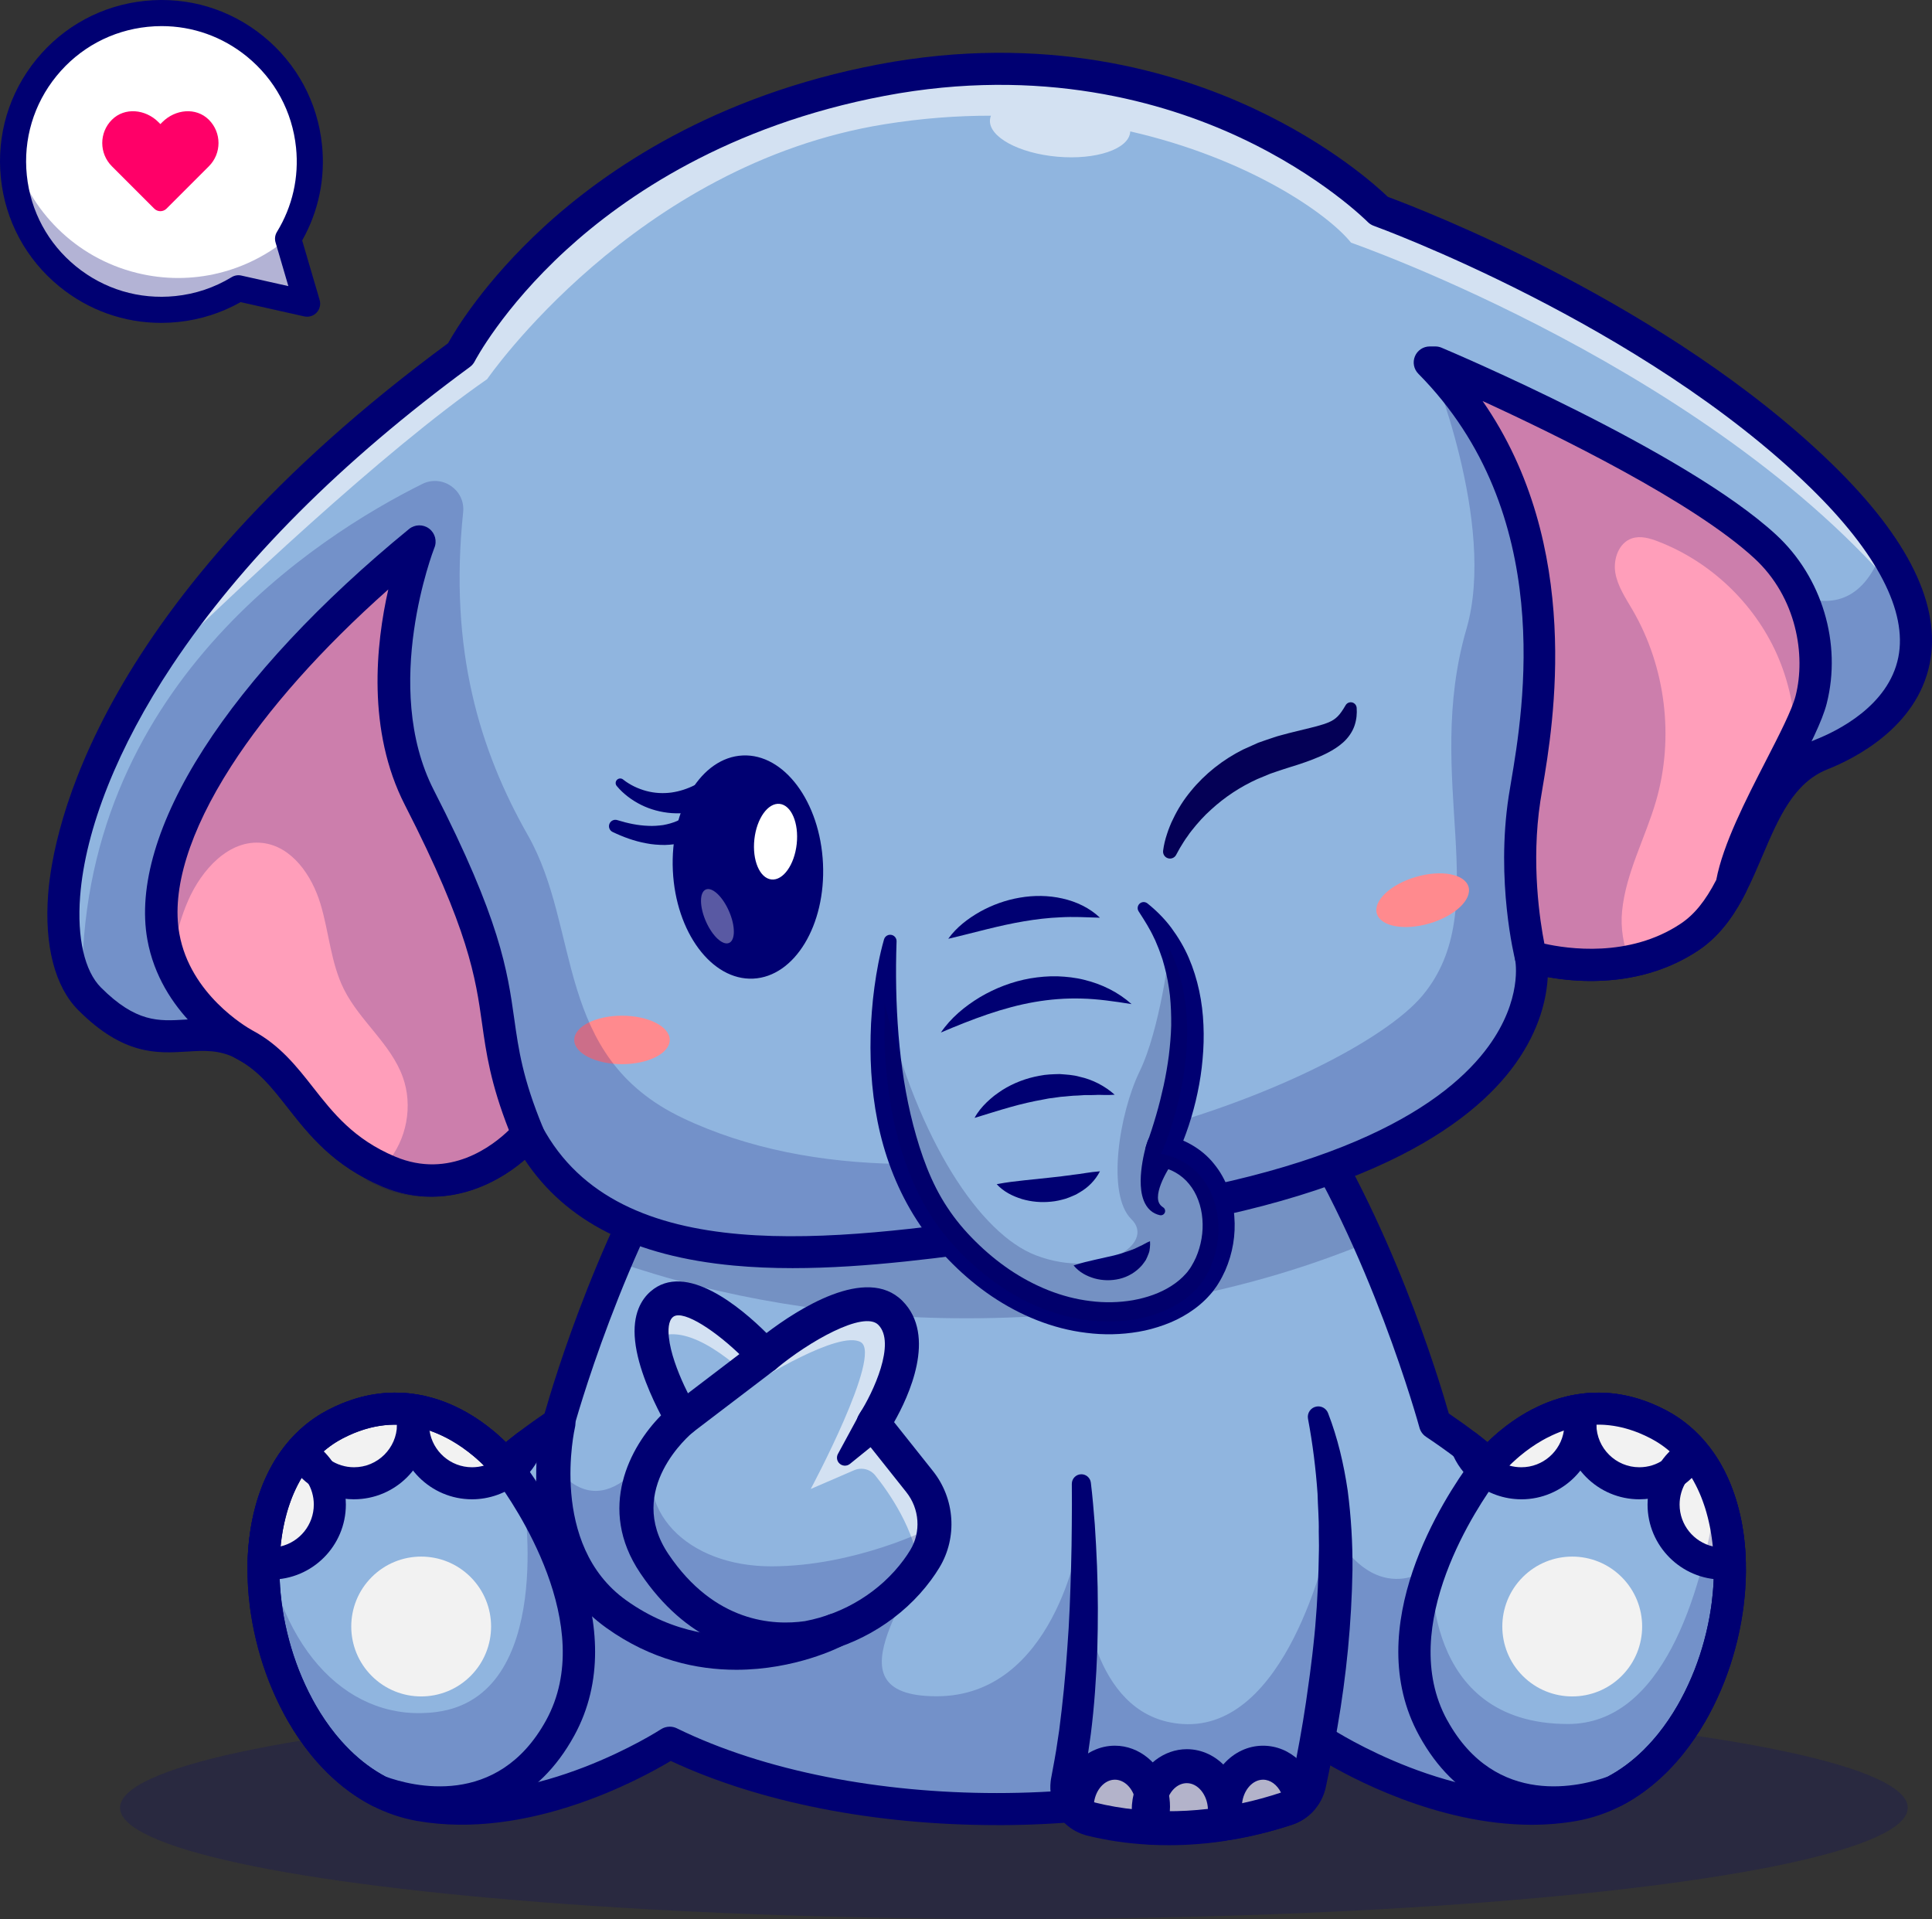 <?xml version="1.0" encoding="UTF-8"?>
<svg id="Capa_2" data-name="Capa 2" xmlns="http://www.w3.org/2000/svg" viewBox="0 0 2766.9 2748.1">
  <rect x="0" y="0" width="2766.9" height="2748.1" fill="#333333" stroke="none"/>
  <defs>
    <style>
      .cls-1 {
        fill: #fff;
      }

      .cls-2 {
        fill: #90b5df;
      }

      .cls-3 {
        opacity: .5;
      }

      .cls-4 {
        opacity: .6;
      }

      .cls-5 {
        opacity: .2;
      }

      .cls-6 {
        fill: #ff9eba;
      }

      .cls-7 {
        fill: #e0e0e0;
      }

      .cls-8 {
        opacity: .35;
      }

      .cls-9 {
        opacity: .3;
      }

      .cls-10 {
        fill: #ff8a8e;
      }

      .cls-11 {
        fill: #000072;
      }

      .cls-12 {
        fill: #040056;
      }

      .cls-13 {
        fill: #ff0068;
      }

      .cls-14 {
        fill: #f2f2f2;
      }
    </style>
  </defs>
  <g id="Layer_1" data-name="Layer 1">
    <g>
      <g class="cls-5">
        <ellipse class="cls-11" cx="1452.04" cy="2588.73" rx="1280.12" ry="159.37"/>
      </g>
      <g>
        <path class="cls-2" d="m2477.49,2248.79v.98c0,2.07-.06,4.19-.11,6.31-.06.98-.06,1.95-.06,2.98-.06,1.89-.17,3.9-.23,5.85-.11,2.35-.29,4.7-.4,7.06,0,.34-.06.69-.06,1.03-.23,3.67-.57,7.34-.86,11.01-.52,4.7-1.03,9.35-1.55,14.05-.4,2.75-.75,5.51-1.2,8.32-.29,2.01-.57,3.96-.92,5.91-.4,2.41-.8,4.82-1.2,7.23-1.38,7.51-2.93,14.97-4.7,22.43-.29,1.26-.63,2.52-.97,3.84-.8,3.38-1.66,6.71-2.58,10.04-.92,3.5-1.89,7.06-2.98,10.5-1.03,3.56-2.18,7.06-3.27,10.55-.11.34-.23.69-.34,1.03-1.15,3.44-2.35,7-3.61,10.44-.23.69-.46,1.38-.75,2.07-1.15,3.1-2.29,6.19-3.5,9.29-.29.69-.57,1.38-.8,2.06-1.32,3.33-2.7,6.6-4.13,9.92-1.55,3.67-3.15,7.29-4.88,10.9-1.61,3.61-3.38,7.23-5.16,10.78-1.95,3.96-4.01,7.92-6.14,11.82-1.55,2.87-3.15,5.68-4.76,8.49-8.95,15.55-18.93,30.23-29.83,43.77-1.2,1.49-2.47,2.93-3.67,4.42-3.67,4.42-7.4,8.66-11.3,12.73-2.47,2.75-5.05,5.39-7.63,7.92-17.5,17.15-36.77,31.61-57.76,42.56,0,0-.06,0-.17.11-18.01,9.35-37.29,16.06-57.71,19.73-175.07,31.21-358.57-89.31-358.57-89.31-3.5,1.72-7,3.38-10.5,4.99-99.92,46.81-222.22,75.43-349.45,85.7-203.41,16.46-419.38-13.77-576.55-90.69,0,0-183.5,120.52-358.57,89.31-20.42-3.67-39.69-10.38-57.71-19.73-.11-.11-.17-.11-.17-.11-20.99-10.96-40.27-25.41-57.71-42.56-2.58-2.52-5.16-5.16-7.69-7.92-3.9-4.07-7.63-8.32-11.3-12.73-1.2-1.49-2.47-2.93-3.67-4.42-10.9-13.54-20.88-28.22-29.83-43.77-1.61-2.81-3.21-5.62-4.76-8.49-2.12-3.9-4.19-7.86-6.14-11.82-1.78-3.56-3.56-7.17-5.16-10.78-1.72-3.61-3.33-7.23-4.88-10.9-1.43-3.33-2.81-6.6-4.13-9.92-.23-.69-.52-1.38-.8-2.06-1.2-3.1-2.35-6.2-3.5-9.29-.29-.69-.52-1.38-.75-2.07-1.26-3.44-2.47-7-3.61-10.44-.11-.34-.23-.69-.34-1.03-1.09-3.5-2.24-7-3.27-10.55-1.09-3.44-2.06-7-2.98-10.5-.92-3.33-1.78-6.65-2.58-10.04-.34-1.32-.69-2.58-.97-3.84-1.78-7.46-3.33-14.91-4.65-22.43-.46-2.41-.86-4.82-1.26-7.23-.29-1.95-.63-3.9-.92-5.91-.4-2.81-.8-5.56-1.21-8.32-.52-4.7-1.03-9.35-1.55-14.05-.29-3.67-.63-7.34-.86-11.01,0-.34-.06-.69-.06-1.03-.11-2.35-.29-4.7-.34-7.06-.11-1.95-.23-3.96-.29-5.85,0-1.03,0-2.01-.06-2.98-.06-2.12-.11-4.24-.11-6.31v-.98c0-3.44,0-6.94.17-10.38.06-5.33.29-10.61.69-15.95.17-2.7.4-5.45.63-8.09.23-2.75.52-5.45.86-8.09.29-2.29.57-4.59.92-6.88.23-1.89.52-3.79.8-5.68.23-1.49.52-3.04.75-4.53.46-2.75.98-5.51,1.55-8.2.46-2.06.86-4.13,1.32-6.2.57-2.52,1.2-5.11,1.84-7.63.63-2.52,1.32-4.99,2.01-7.51.63-2.24,1.32-4.42,2.01-6.6.57-1.95,1.21-3.79,1.89-5.68.75-2.24,1.55-4.47,2.29-6.65.11-.23.17-.4.29-.57.63-1.78,1.26-3.56,2.01-5.28.29-.69.57-1.38.8-2.12.92-2.01,1.78-4.02,2.64-5.97.69-1.55,1.32-2.98,2.01-4.42,2.06-4.36,4.36-8.72,6.65-12.91,3.61-6.42,7.51-12.56,11.82-18.47.98-1.43,2.07-2.87,3.16-4.24.17-.29.4-.57.63-.86,1.15-1.49,2.35-3.04,3.61-4.47.11-.17.23-.34.46-.57.17-.23.4-.46.63-.75.63-.75,1.26-1.49,1.89-2.24.69-.8,1.38-1.55,2.06-2.29.11-.11.17-.23.34-.4,1.32-1.49,2.7-2.98,4.19-4.42,3.84-3.96,7.86-7.74,12.16-11.3,1.26-1.15,2.52-2.18,3.84-3.15,1.32-1.09,2.7-2.12,4.07-3.1,1.49-1.09,3.04-2.18,4.59-3.27,1.55-1.09,3.16-2.18,4.76-3.16,1.43-.92,2.87-1.84,4.42-2.7,2.52-1.55,5.1-2.98,7.74-4.36,6.43-3.38,12.68-6.25,18.87-8.78,2.01-.8,3.9-1.55,5.91-2.29,1.72-.63,3.38-1.26,5.16-1.84,3.61-1.26,7.23-2.35,10.84-3.33,1.03-.29,2.12-.57,3.21-.86,1.55-.4,3.04-.75,4.53-1.09,1.38-.34,2.81-.63,4.19-.92.98-.17,2.01-.34,2.98-.52,1.43-.29,2.93-.57,4.42-.8.98-.17,1.95-.29,2.92-.4,1.55-.23,3.1-.4,4.59-.63,1.15-.11,2.35-.23,3.44-.29,1.26-.17,2.52-.23,3.79-.34.75-.06,1.49-.11,2.24-.11,3.1-.17,6.14-.29,9.18-.29,2.12,0,4.3.06,6.37.17h.34c3.5.11,6.94.34,10.27.75,1.15.11,2.3.23,3.44.4.8.06,1.61.23,2.41.29.29.06.52.06.75.11,1.15.11,2.29.34,3.38.52.29.06.63.11.92.11,2.47.4,4.88.86,7.29,1.38.86.17,1.78.4,2.58.63,3.1.69,6.08,1.43,9.01,2.29,1.32.34,2.58.75,3.84,1.09,4.47,1.38,8.89,2.93,13.25,4.65,4.24,1.66,8.43,3.44,12.45,5.39,2.7,1.2,5.33,2.52,7.92,3.9.17.06.29.17.46.23,2.41,1.26,4.76,2.58,7.06,3.9,13.54,7.74,25.18,16.29,34.76,24.26.92.75,1.72,1.43,2.58,2.18.86.69,1.66,1.43,2.47,2.12,9.52,8.38,16.52,15.72,20.65,20.42,2.98,3.27,4.47,5.28,4.47,5.28,0,0,9.75-9.75,31.89-26.73,11.53-8.83,26.44-19.68,45.09-32.12,0,0,28.34-104.97,82.43-231.8,31.72-74.46,72.33-156.43,121.26-229.11l423.97-88.34,423.97,88.34c42.85,63.67,79.33,134.51,109.05,201.11,62.01,138.99,94.65,259.79,94.65,259.79,18.7,12.45,33.56,23.29,45.09,32.12,22.14,16.98,31.89,26.73,31.89,26.73,0,0,1.49-2.01,4.47-5.28,4.13-4.7,11.13-12.05,20.65-20.42.8-.69,1.61-1.43,2.47-2.12.86-.75,1.72-1.43,2.58-2.18,9.58-7.97,21.22-16.52,34.76-24.26,2.29-1.32,4.65-2.64,7.06-3.9.17-.06.29-.17.46-.23,2.58-1.38,5.22-2.7,7.92-3.9,4.01-1.95,8.2-3.73,12.51-5.39,4.3-1.72,8.72-3.27,13.19-4.65,1.26-.34,2.52-.75,3.84-1.09,2.93-.86,5.97-1.61,9.01-2.29.8-.23,1.72-.46,2.64-.63,2.35-.52,4.76-.98,7.23-1.38.29,0,.63-.06.92-.11,1.15-.17,2.24-.4,3.38-.52.23-.06.46-.06.75-.11.8-.06,1.61-.23,2.41-.29,1.15-.17,2.29-.29,3.44-.4,3.33-.4,6.77-.63,10.27-.75h.34c2.07-.11,4.24-.17,6.37-.17,3.04,0,6.08.11,9.18.29.75,0,1.49.06,2.24.11,1.26.11,2.52.17,3.79.34,1.09.06,2.3.17,3.44.29,1.55.23,3.1.4,4.65.63.92.11,1.89.23,2.87.4,1.49.23,2.98.52,4.42.8.97.17,2.01.34,3.04.52,1.32.29,2.75.57,4.13.92,1.49.34,2.98.69,4.53,1.09,1.09.29,2.18.57,3.21.86,3.61.98,7.23,2.07,10.84,3.33,1.78.57,3.44,1.2,5.16,1.84,2.01.75,3.9,1.49,5.91,2.29,6.2,2.52,12.45,5.39,18.87,8.78,2.64,1.38,5.22,2.81,7.8,4.36,1.49.86,2.93,1.78,4.36,2.7,1.61.98,3.21,2.07,4.76,3.16,1.55,1.09,3.1,2.18,4.59,3.27,1.38.98,2.75,2.01,4.07,3.1,1.32.98,2.58,2.01,3.84,3.15,4.3,3.56,8.32,7.34,12.22,11.3,1.43,1.43,2.81,2.93,4.13,4.42.17.17.23.29.34.4.69.75,1.38,1.49,2.06,2.29.63.75,1.26,1.49,1.89,2.24.23.29.46.52.63.75.23.23.34.4.46.57,1.26,1.43,2.47,2.98,3.61,4.47.23.29.46.57.63.86,1.09,1.38,2.18,2.81,3.16,4.24,4.3,5.91,8.2,12.05,11.82,18.47,2.29,4.19,4.59,8.55,6.65,12.91.69,1.43,1.32,2.87,2.01,4.42.86,1.95,1.72,3.96,2.64,5.97.23.75.52,1.43.8,2.12.75,1.72,1.38,3.5,2.01,5.28.11.17.17.34.29.57.8,2.18,1.55,4.42,2.35,6.65.4,1.2.8,2.35,1.15,3.56.23.69.46,1.38.69,2.12.75,2.18,1.38,4.36,2.01,6.6.69,2.52,1.38,4.99,2.01,7.51.63,2.52,1.26,5.11,1.84,7.63.46,2.06.86,4.13,1.32,6.2.86,4.19,1.61,8.43,2.29,12.73.29,1.89.57,3.79.8,5.68.34,2.29.63,4.59.92,6.88.34,2.64.63,5.33.86,8.09.23,2.64.46,5.39.63,8.09.4,5.33.63,10.61.69,15.95.17,3.44.17,6.94.17,10.38Z"/>
        <g class="cls-5">
          <path class="cls-12" d="m1960.43,1778.64c-166.29,69.18-363.91,109.22-575.92,109.22-181.55,0-352.55-29.37-502.32-81.23,31.72-74.46,72.33-156.43,121.26-229.11l423.97-88.34,423.97,88.34c42.85,63.67,79.33,134.51,109.05,201.11Z"/>
        </g>
        <path class="cls-11" d="m630.29,2603.63c-44.53,0-81.03-11.67-94.42-16.6l-.54-.2c-.6-.21-1.22-.46-1.83-.74-.46-.21-.93-.42-1.38-.66-22.43-11.69-43.71-27.36-63.23-46.57-3.14-3.08-5.87-5.89-8.34-8.58-4.01-4.21-8-8.72-12.2-13.77-1.21-1.44-2.5-2.98-3.79-4.57-11.61-14.41-22.32-30.11-31.93-46.77-1.76-3.1-3.43-6.05-5.05-9.04-2.25-4.15-4.45-8.35-6.54-12.6-1.86-3.7-3.71-7.52-5.47-11.39-1.71-3.67-3.46-7.58-5.12-11.49-1.46-3.42-2.91-6.91-4.31-10.45l-1.15-2.86c-1.1-2.92-2.21-5.84-3.27-8.75-.35-.89-.66-1.74-.96-2.63-1.26-3.46-2.48-6.96-3.6-10.42-.24-.66-.45-1.32-.65-1.99l-.06-.19c-1.12-3.51-2.24-7.02-3.27-10.53-1.07-3.44-2.14-7.26-3.16-11.08-.94-3.52-1.88-7.07-2.73-10.66l-.14-.54c-.31-1.22-.61-2.41-.87-3.6-1.76-7.37-3.43-15.34-4.88-23.35-.46-2.62-.91-5.16-1.31-7.71-.32-1.9-.68-4.06-.99-6.21-.42-2.8-.81-5.67-1.2-8.54-.62-5.2-1.16-9.99-1.64-14.83l-.07-.76c-.33-3.68-.65-7.36-.89-11.04-.01-.26-.02-.52-.03-.79-.01-.26-.03-.51-.03-.77-.15-2.37-.28-4.75-.38-7.12-.1-1.87-.19-3.94-.24-5.98-.04-1.08-.06-2.16-.06-3.25-.09-2.28-.14-4.56-.14-6.79v-.99c0-3.7,0-7.39.15-11.04.1-5.62.35-11.31.75-16.91.2-2.84.44-5.7.69-8.51.25-2.96.57-5.91.93-8.85.29-2.45.6-4.93.96-7.36.22-1.84.55-4.08.94-6.32.71-4.66,1.54-9.28,2.48-13.63.41-2.01.87-4.24,1.37-6.48.59-2.65,1.25-5.45,1.96-8.15.67-2.74,1.43-5.43,2.18-8.12.63-2.33,1.38-4.81,2.19-7.34.66-2.1,1.34-4.18,2.07-6.26.74-2.2,1.62-4.63,2.49-7.01.14-.39.28-.78.44-1.17.68-1.84,1.36-3.62,2.09-5.42l.81-2.03c.09-.22.19-.45.29-.68l.96-2.2c.59-1.36,1.17-2.71,1.77-4.04.63-1.46,1.42-3.18,2.25-4.91,2-4.23,4.38-8.85,7.18-13.94,4.25-7.57,8.54-14.28,13.18-20.66,1.1-1.61,2.28-3.17,3.48-4.73.32-.44.67-.89,1.03-1.33,1.19-1.56,2.45-3.13,3.73-4.66.41-.52.84-1.04,1.32-1.56.09-.1.18-.2.25-.28l1.51-1.81c.2-.25.41-.49.62-.73.85-.97,1.52-1.72,2.19-2.45.14-.16.28-.31.42-.47h0c1.66-1.83,3.24-3.55,4.91-5.18,4.35-4.49,8.78-8.6,13.54-12.55,1.52-1.34,3.04-2.58,4.61-3.77,1.54-1.25,3.13-2.46,4.71-3.61,1.43-1.07,3.14-2.27,4.87-3.47,1.99-1.39,3.95-2.71,5.9-3.92,1.34-.86,3.04-1.91,4.79-2.95,2.84-1.68,5.76-3.33,8.79-4.92,6.88-3.59,13.88-6.85,20.86-9.7,2.32-.94,4.53-1.8,6.78-2.61,1.77-.67,3.8-1.4,5.88-2.07,3.86-1.34,7.83-2.56,11.68-3.59,1.21-.36,2.42-.68,3.63-1l1.23-.3c1.44-.35,2.85-.69,4.25-1,1.01-.25,2.53-.56,4.01-.86.08-.02.58-.12.66-.14l3.01-.57c1.72-.33,3.45-.64,5.15-.89,1.23-.21,2.45-.39,3.63-.52,1.56-.22,3.12-.42,4.63-.61,1.5-.19,2.89-.3,4.23-.41.88-.1,2.21-.21,3.51-.32l3.12-.21c6.69-.31,12.14-.38,17.62-.14.27,0,.55,0,.72.01,4.18.17,7.95.44,11.52.83,1.38.12,2.72.28,4.06.45.37.04,1.06.14,1.74.23.22.02.57.07.91.12.18.02.36.04.55.07h0c1.3.17,2.62.38,3.93.59l.89.15c2.97.45,5.83,1,8.7,1.62,1.04.21,2.21.47,3.34.77,3.34.78,6.62,1.61,9.8,2.53l3.99,1.17c5.03,1.57,9.93,3.27,14.87,5.15,5.37,2.12,9.92,4.09,14.18,6.12,2.68,1.22,5.63,2.69,8.54,4.22.18.09.35.18.53.27,2.71,1.41,5.31,2.86,7.87,4.32,13.11,7.51,25.9,16.45,38.06,26.58.02.02.42.35.44.37.83.69,1.63,1.37,2.43,2.07.9.76,1.77,1.52,2.63,2.29,10.36,9.08,18.06,17.19,22.69,22.39,2.92,3.24,4.72,5.52,5.35,6.33.59.73,2.94,3.72,6.62,8.66,39.21,52.99,160.43,237.88,74.93,393.77h0c-52.33,95.4-130,118.11-192.09,118.11Zm-78.11-59.49c36.99,13.48,160.29,46.32,229.96-80.68,74.26-135.4-46.58-310.62-71.56-344.37-3.47-4.67-5.56-7.29-5.7-7.47-.11-.14-.22-.28-.33-.42-.17-.22-1.3-1.64-3.29-3.84-3.84-4.32-10.13-10.94-18.76-18.51-.72-.63-1.34-1.19-2-1.73-.2-.17-.39-.33-.58-.5-.57-.5-1.13-.98-1.72-1.47-10.41-8.67-20.99-16.07-31.74-22.24-1.91-1.09-3.89-2.2-5.95-3.28-.39-.19-.77-.38-1.12-.58-2.36-1.23-4.4-2.25-6.49-3.2-3.67-1.74-7.29-3.3-11.41-4.93-3.79-1.45-7.8-2.84-11.64-4.03l-3.33-.97c-2.59-.75-5.18-1.4-7.8-2-.33-.07-.66-.16-.98-.25-.38-.1-.78-.18-1.18-.26-2.08-.45-4.01-.83-6.02-1.14-.18-.02-.36-.05-.54-.09l-.82-.13c-.88-.15-1.62-.27-2.35-.37-.02,0-.04,0-.06,0-.29-.03-.59-.07-.89-.11-.45-.05-.9-.12-1.35-.19l-.54-.07c-1.12-.14-1.9-.24-2.72-.31-.25-.02-.51-.04-.76-.07-2.48-.28-5.18-.48-8.24-.61-.3,0-.63,0-.83-.02-4.29-.2-8.87-.11-13.5.1l-2.01.14c-.8.06-1.63.12-2.45.21-.22.02-.45.05-.67.06-1.01.08-1.8.15-2.6.24-1.28.16-2.61.32-3.94.52-.39.06-.77.11-1.16.15-.3.03-.62.08-.93.14-.42.08-.84.15-1.26.2-1.02.14-2.06.35-3.08.54l-2.97.56c-1.14.23-2.15.43-3.12.67-1.5.34-2.55.59-3.61.85l-.88.21c-.39.11-1.2.31-2,.56-.27.08-.55.16-.83.23-2.83.74-5.83,1.67-9.16,2.82-1.86.61-3.21,1.1-4.6,1.62-1.99.72-3.63,1.36-5.32,2.04-5.61,2.29-11.3,4.95-16.88,7.86-2.27,1.19-4.51,2.46-6.71,3.76-1.28.76-2.49,1.5-3.69,2.28-1.61,1-2.84,1.84-4.05,2.68-1.4.98-2.71,1.89-3.99,2.85-1.24.9-2.24,1.66-3.2,2.45-.27.22-.54.43-.82.64-.81.6-1.58,1.24-2.36,1.92-.2.18-.41.36-.62.53-3.62,2.99-6.99,6.12-10.31,9.56-.19.2-.38.39-.57.57-1.04,1-2,2.08-2.96,3.14-.25.3-.5.58-.75.83-.47.51-.92,1.02-1.39,1.55l-1.48,1.78c-.21.26-.66.78-.95,1.11-.05.06-.11.13-.16.19-.09.11-.17.21-.25.3-.96,1.15-1.92,2.33-2.81,3.51-.17.23-.35.45-.53.67-.09.12-.18.24-.26.36-.81,1.05-1.62,2.08-2.35,3.17-.15.22-.3.44-.46.65-3.65,5-7.03,10.3-10.35,16.21-2.25,4.08-4.2,7.88-5.88,11.44-.65,1.35-1.19,2.53-1.72,3.75-.63,1.4-1.1,2.49-1.58,3.59l-1.6,3.82c-.69,1.71-1.26,3.21-1.83,4.75-.09.23-.18.47-.27.7l-.1.27c-.58,1.58-1.3,3.56-1.98,5.59-.68,1.95-1.22,3.63-1.77,5.35-.61,1.91-1.17,3.75-1.69,5.67-.69,2.45-1.32,4.65-1.86,6.89-.04.17-.08.34-.13.51-.58,2.18-1.11,4.45-1.61,6.68-.46,2.01-.84,3.91-1.23,5.8-.79,3.69-1.46,7.43-2.11,11.66-.34,1.99-.56,3.5-.76,5.05-.36,2.54-.62,4.66-.88,6.78-.3,2.43-.55,4.84-.76,7.28-.22,2.58-.45,5.17-.63,7.76-.35,4.9-.57,9.85-.65,14.75,0,.19,0,.37-.01.55-.13,3.12-.12,6.27-.12,9.43v.99c0,1.73.04,3.51.12,5.28.01.34.02.67.02,1.01,0,.61,0,1.21.02,1.81,0,.21.02.41.02.62.04,1.73.12,3.49.21,5.26.1,2.42.23,4.6.37,6.79,0,.23.02.47.03.7.01.23.02.46.03.69.21,3.16.49,6.32.78,9.48l.04.53c.43,4.3.93,8.8,1.48,13.35.32,2.31.68,4.99,1.08,7.7.27,1.9.57,3.7.87,5.49.39,2.49.79,4.74,1.19,6.99,1.28,7.1,2.77,14.23,4.42,21.11.25,1.13.46,1.93.66,2.75l.22.87c.81,3.42,1.65,6.54,2.48,9.66.86,3.25,1.76,6.47,2.75,9.64,1.04,3.52,2.06,6.69,3.07,9.87l.17.53s.03.09.04.14c.09.25.18.5.26.76,1.04,3.2,2.16,6.45,3.34,9.66.07.21.15.41.21.62l.27.75c.1.25.2.5.28.75,1.03,2.83,2.1,5.65,3.17,8.48l.86,2.13c1.29,3.29,2.57,6.37,3.89,9.45,1.47,3.48,3.01,6.89,4.58,10.26,1.62,3.55,3.23,6.87,4.89,10.18,1.9,3.85,3.84,7.54,5.81,11.18,1.48,2.73,3,5.42,4.53,8.11,8.34,14.46,17.71,28.19,27.76,40.67,1.07,1.31,2.22,2.68,3.37,4.05,3.65,4.39,7,8.18,10.33,11.67.12.13.24.25.36.38,2.2,2.41,4.48,4.73,6.77,6.97,15.96,15.71,33.15,28.48,51.13,38.01Zm250.08-69.65h.05-.05Zm-358.74-375.05c-.12.17-.23.34-.35.51.12-.17.24-.34.35-.51Zm1.78-2.32c-.05.05-.11.11-.17.16.06-.05.11-.11.17-.16Zm.03-.03s-.02.02-.03.02c0,0,.02-.01.03-.02Zm.02-.03s0,0,0,0c0,0,0,0,0,0Zm216.09-78.25c.07.04.14.08.19.11-.06-.03-.12-.07-.19-.11Zm-3.83-1.6s0,0,.01,0c0,0,0,0-.01,0Zm-.03,0s.01,0,.02,0c0,0-.01,0-.02,0Zm-65.34-21.07c.12.02.23.04.34.05h0c-.11-.02-.22-.03-.34-.05Z"/>
        <circle class="cls-14" cx="603.18" cy="2329.23" r="100.13" transform="translate(-1470.35 1108.73) rotate(-45)"/>
        <g>
          <path class="cls-14" d="m472.36,2154.59c0,46.71-37.83,84.49-84.49,84.49-3.52,0-6.99-.23-10.37-.66.09-5.35.33-10.66.7-15.96.19-2.72.42-5.45.66-8.12.23-2.72.52-5.4.85-8.07.28-2.3.56-4.6.89-6.85.23-1.92.52-3.8.84-5.68.66-4.32,1.41-8.59,2.3-12.77.42-2.07.85-4.13,1.31-6.2.56-2.53,1.17-5.12,1.83-7.6.61-2.53,1.31-5.02,2.02-7.51.61-2.25,1.27-4.41,1.97-6.62.61-1.92,1.22-3.8,1.88-5.68.75-2.25,1.55-4.46,2.35-6.62.09-.24.14-.42.23-.61.66-1.78,1.31-3.52,2.02-5.26.28-.7.56-1.41.84-2.11.89-2.02,1.74-4.04,2.63-6.01.66-1.5,1.31-2.96,2.02-4.41,2.07-4.37,4.32-8.68,6.62-12.86,3.61-6.43,7.51-12.58,11.83-18.49.99-1.46,2.07-2.86,3.15-4.27.19-.28.42-.56.66-.84,1.13-1.5,2.35-3,3.57-4.46.14-.19.28-.38.47-.56,2.3,1.27,4.51,2.68,6.67,4.13v.05c9.34,6.38,17.27,14.65,23.38,24.22,8.36,13.1,13.19,28.68,13.19,45.34Z"/>
          <path class="cls-14" d="m591.54,2039.63c0,46.71-37.83,84.49-84.49,84.49-17.79,0-34.27-5.49-47.88-14.88-9.34-6.38-17.32-14.65-23.38-24.22-1.5-2.3-2.86-4.69-4.13-7.18.7-.8,1.36-1.55,2.07-2.3.09-.09.19-.23.33-.38,1.36-1.5,2.72-3,4.18-4.41,3.85-3.99,7.89-7.75,12.2-11.31,1.27-1.13,2.53-2.16,3.85-3.15,1.31-1.08,2.68-2.11,4.04-3.1,1.5-1.13,3.05-2.21,4.6-3.29,1.55-1.08,3.14-2.16,4.74-3.15,1.45-.94,2.91-1.83,4.41-2.72,2.53-1.5,5.12-2.96,7.79-4.37,6.38-3.33,12.67-6.24,18.87-8.78,1.97-.8,3.9-1.55,5.87-2.25,1.74-.66,3.43-1.27,5.16-1.83,3.66-1.27,7.28-2.39,10.84-3.33,1.08-.33,2.16-.61,3.24-.89,1.55-.38,3.05-.75,4.55-1.08,1.36-.33,2.77-.61,4.13-.89.99-.19,2.02-.38,3-.56,1.46-.28,2.96-.56,4.41-.75.99-.19,1.97-.33,2.91-.42,1.55-.23,3.1-.42,4.6-.61,1.17-.14,2.35-.23,3.47-.33,1.27-.14,2.53-.23,3.76-.33.75-.05,1.5-.09,2.25-.14,3.1-.14,6.15-.23,9.15-.23,2.16,0,4.32.05,6.38.14h.38c3.47.14,6.9.38,10.23.75,1.17.09,2.3.23,3.43.38.85.09,1.64.23,2.44.33,1.69,6.67,2.58,13.61,2.58,20.79Z"/>
          <path class="cls-14" d="m754.66,2070.56c-5.4,13.75-14.32,25.77-25.63,34.88-14.5,11.69-32.91,18.68-53,18.68-46.66,0-84.49-37.79-84.49-84.49,0-6.9.85-13.61,2.44-20.04,2.49.38,4.88.84,7.28,1.36.89.19,1.78.38,2.63.61,3.05.7,6.06,1.46,8.97,2.3,1.31.38,2.58.75,3.85,1.13,4.51,1.36,8.92,2.91,13.24,4.6,4.27,1.69,8.45,3.47,12.49,5.4,2.68,1.22,5.3,2.53,7.89,3.9.19.09.33.19.47.23,2.44,1.27,4.79,2.58,7.09,3.9,13.52,7.75,25.16,16.29,34.74,24.27.89.75,1.74,1.46,2.58,2.21.84.7,1.64,1.41,2.44,2.11,9.53,8.36,16.52,15.73,20.7,20.42,2.96,3.29,4.46,5.26,4.46,5.26,0,0,9.76-9.72,31.87-26.71Z"/>
        </g>
        <g>
          <path class="cls-11" d="m387.87,2262.03c-4.36,0-8.81-.28-13.24-.84-11.63-1.46-20.28-11.45-20.08-23.16.1-5.71.35-11.49.76-17.18.2-2.84.44-5.7.69-8.51.25-2.96.57-5.91.93-8.85.29-2.45.6-4.93.96-7.36.22-1.84.55-4.08.94-6.32.71-4.66,1.54-9.28,2.48-13.63.41-2.01.87-4.24,1.37-6.48.59-2.65,1.25-5.45,1.96-8.15.67-2.74,1.43-5.43,2.18-8.12.63-2.33,1.38-4.81,2.19-7.34.66-2.1,1.34-4.18,2.07-6.26.74-2.2,1.62-4.63,2.49-7.01.14-.39.28-.78.44-1.17.68-1.83,1.36-3.62,2.09-5.42l.81-2.03c.09-.22.19-.45.29-.68l.96-2.2c.59-1.36,1.17-2.71,1.77-4.04.63-1.46,1.42-3.18,2.25-4.91,2-4.23,4.38-8.85,7.18-13.94,4.25-7.57,8.54-14.28,13.18-20.67,1.1-1.6,2.28-3.16,3.48-4.72.32-.44.67-.89,1.03-1.33,1.19-1.57,2.46-3.13,3.73-4.66.69-.88,1.45-1.74,2.35-2.62,7.23-7.05,18.22-8.54,27.07-3.67,2.61,1.44,5.29,3.1,8.44,5.21.44.3.87.61,1.29.94,11.4,8.02,21.02,18.12,28.6,30.03,10.98,17.19,16.79,37.14,16.79,57.67,0,59.24-48.19,107.44-107.44,107.44Zm28.72-113.25l-.1.26c-.58,1.58-1.3,3.56-1.98,5.59-.68,1.95-1.22,3.63-1.77,5.35-.61,1.91-1.17,3.75-1.69,5.67-.69,2.45-1.32,4.65-1.86,6.89-.04.17-.08.34-.13.51-.58,2.18-1.11,4.45-1.61,6.68-.46,2.01-.84,3.91-1.23,5.8-.79,3.69-1.46,7.43-2.11,11.66-.34,1.99-.56,3.5-.76,5.05-.36,2.54-.62,4.66-.88,6.78-.22,1.84-.42,3.66-.6,5.5,27.21-6.36,47.54-30.83,47.54-59.95,0-11.76-3.32-23.17-9.59-33-1.84-2.88-3.87-5.58-6.1-8.07-1.45,2.3-2.86,4.7-4.26,7.2-2.25,4.08-4.2,7.88-5.88,11.44-.65,1.35-1.19,2.53-1.72,3.75-.63,1.4-1.1,2.49-1.58,3.59l-1.6,3.82c-.69,1.71-1.26,3.21-1.83,4.76-.09.23-.18.47-.27.7Z"/>
          <path class="cls-11" d="m507.04,2147.06c-21.88,0-42.95-6.55-60.91-18.94-11.93-8.16-21.97-18.55-29.74-30.85-1.69-2.59-3.45-5.64-5.18-9.02-4.28-8.39-2.99-18.55,3.24-25.61.85-.97,1.52-1.72,2.19-2.45.14-.16.28-.31.42-.47h0c1.66-1.83,3.24-3.54,4.91-5.18,4.35-4.49,8.78-8.6,13.54-12.55,1.52-1.34,3.04-2.58,4.61-3.77,1.54-1.25,3.12-2.46,4.71-3.61,1.43-1.07,3.14-2.27,4.87-3.47,1.99-1.39,3.95-2.71,5.9-3.92,1.34-.86,3.04-1.91,4.79-2.95,2.84-1.68,5.76-3.33,8.79-4.92,6.88-3.59,13.88-6.85,20.86-9.7,2.32-.94,4.53-1.8,6.78-2.61,1.77-.67,3.8-1.4,5.88-2.07,3.86-1.34,7.82-2.56,11.67-3.59,1.21-.36,2.42-.68,3.63-1l1.23-.3c1.44-.35,2.85-.69,4.25-1,1.01-.25,2.53-.56,4.01-.86.08-.02.58-.12.66-.14l3.01-.57c1.72-.33,3.45-.64,5.15-.89,1.23-.21,2.45-.39,3.63-.52,1.56-.22,3.12-.42,4.63-.61,1.5-.19,2.89-.3,4.23-.41.88-.1,2.21-.21,3.51-.32l3.12-.21c6.69-.31,12.14-.38,17.62-.14.27,0,.55,0,.72.01,4.18.17,7.95.44,11.52.83,1.38.12,2.72.28,4.06.45.37.04,1.06.14,1.74.23,9.46,1.1,17.74,7.99,20.08,17.22,2.18,8.6,3.29,17.5,3.29,26.44,0,59.24-48.2,107.44-107.44,107.44Zm-45.97-66.51c3.31,3.72,7.01,7,11.04,9.75,10.34,7.13,22.39,10.87,34.93,10.87,33.75,0,61.24-27.3,61.55-60.97-3.47-.06-7.02.03-10.64.19l-2.01.14c-.8.06-1.63.12-2.45.21-.22.02-.45.05-.67.06-1.01.08-1.8.14-2.6.24-1.28.16-2.61.32-3.94.52-.39.06-.77.11-1.16.15-.3.03-.62.08-.93.14-.42.08-.84.15-1.26.2-1.02.14-2.06.35-3.08.54l-2.97.56c-1.14.23-2.15.43-3.12.67-1.5.34-2.55.59-3.61.85l-.88.21c-.39.11-1.2.31-2,.56-.27.08-.55.16-.83.23-2.83.74-5.83,1.67-9.16,2.82-1.86.61-3.2,1.1-4.6,1.62-1.99.72-3.63,1.36-5.32,2.04-5.61,2.29-11.3,4.95-16.88,7.86-2.27,1.19-4.51,2.46-6.71,3.76-1.28.76-2.49,1.5-3.69,2.28-1.61,1-2.84,1.84-4.05,2.68-1.4.98-2.71,1.89-3.99,2.85-1.24.9-2.24,1.66-3.2,2.45-.27.22-.54.43-.82.64-.81.6-1.58,1.24-2.36,1.92-.2.18-.41.36-.62.53-1.36,1.12-2.68,2.27-3.98,3.44Z"/>
          <path class="cls-11" d="m676.03,2147.06c-59.24,0-107.44-48.19-107.44-107.44,0-8.62,1.04-17.22,3.11-25.56,2.84-11.5,13.95-18.97,25.7-17.17,2.97.45,5.83,1,8.7,1.62,1.04.21,2.21.47,3.34.77,3.34.78,6.62,1.61,9.8,2.53l3.99,1.17c4.94,1.49,9.99,3.24,15.06,5.22,5.18,2.05,9.73,4.01,13.99,6.05,2.68,1.22,5.63,2.69,8.54,4.22.18.09.35.18.53.27,2.71,1.41,5.31,2.86,7.87,4.32,13.11,7.51,25.9,16.45,38.06,26.58.02.02.42.35.44.37.83.69,1.63,1.37,2.43,2.07.9.76,1.77,1.52,2.63,2.29,4.39,3.85,8.3,7.52,11.7,10.87,4.49-3.71,9.87-8.02,16.18-12.88,8.17-6.27,19.53-6.34,27.77-.15,8.24,6.19,11.34,17.12,7.57,26.72-6.8,17.33-18.08,32.68-32.61,44.38-18.99,15.31-42.93,23.75-67.38,23.75Zm-60.9-98.48c4.35,29.71,30,52.59,60.9,52.59,5.89,0,11.63-.81,17.11-2.39-3.02-3.01-6.57-6.37-10.64-9.94-.72-.63-1.34-1.19-2-1.73-.2-.17-.39-.33-.58-.5-.57-.5-1.13-.98-1.72-1.47-10.41-8.67-20.99-16.07-31.74-22.24-1.91-1.09-3.89-2.2-5.95-3.28-.39-.19-.76-.38-1.11-.58-2.36-1.23-4.41-2.25-6.49-3.2-3.67-1.74-7.29-3.3-11.41-4.93-2.13-.83-4.26-1.62-6.36-2.34Zm46.31-29.77c.06.03.12.07.17.09-.05-.03-.11-.06-.17-.09Zm-3.83-1.61s0,0,.01,0c0,0,0,0-.01,0Zm-.03,0s.01,0,.02,0c0,0-.01,0-.02,0Z"/>
        </g>
        <path class="cls-11" d="m1427.42,2613.61c-174.78,0-339.91-32.57-466.8-91.88-43.59,26.16-205.13,114.11-364.05,85.79-22.16-3.97-43.71-11.34-64.08-21.9-.12-.06-.25-.13-.38-.19-22.43-11.69-43.71-27.36-63.23-46.57-3.14-3.08-5.88-5.9-8.34-8.58-4.01-4.21-8-8.72-12.2-13.77-1.21-1.44-2.5-2.98-3.79-4.57-11.61-14.41-22.32-30.11-31.93-46.77-1.76-3.1-3.43-6.05-5.05-9.04-2.25-4.15-4.45-8.35-6.54-12.6-1.86-3.7-3.71-7.52-5.47-11.39-1.71-3.67-3.47-7.58-5.12-11.49-1.46-3.42-2.91-6.91-4.31-10.45l-1.15-2.86c-1.1-2.92-2.21-5.84-3.27-8.75-.35-.89-.66-1.75-.96-2.64-1.26-3.46-2.47-6.96-3.6-10.42-.24-.66-.45-1.32-.65-1.99l-.06-.19c-1.12-3.51-2.24-7.02-3.27-10.53-1.07-3.44-2.14-7.26-3.16-11.08-.94-3.52-1.88-7.07-2.73-10.66l-.14-.54c-.31-1.22-.61-2.41-.87-3.6-1.76-7.37-3.43-15.34-4.88-23.35-.46-2.62-.91-5.16-1.31-7.71-.32-1.9-.68-4.06-.99-6.21-.42-2.8-.81-5.67-1.2-8.54-.62-5.2-1.16-9.99-1.64-14.83l-.07-.76c-.33-3.68-.65-7.36-.89-11.04-.02-.26-.03-.52-.04-.78-.01-.26-.03-.52-.03-.78-.15-2.37-.28-4.75-.38-7.12-.1-1.87-.19-3.94-.24-5.98-.02-.57-.04-1.14-.05-1.7l-.02-.91c-.01-.22-.02-.43-.02-.65v-.6c-.06-2.08-.1-4.14-.1-6.17v-.99c0-3.7,0-7.4.15-11.04.1-5.62.35-11.31.75-16.91.2-2.84.44-5.7.69-8.51.25-2.96.57-5.91.93-8.85.29-2.45.6-4.93.96-7.36.22-1.84.55-4.08.94-6.32.71-4.66,1.54-9.28,2.48-13.63.41-2.01.87-4.24,1.37-6.48.59-2.65,1.25-5.45,1.97-8.16.66-2.74,1.42-5.43,2.18-8.12.63-2.33,1.38-4.81,2.19-7.34.66-2.1,1.34-4.18,2.07-6.26.74-2.2,1.62-4.63,2.49-7.01.14-.39.28-.78.44-1.16.68-1.84,1.36-3.63,2.09-5.42l.81-2.03c.09-.22.19-.45.29-.68l.96-2.2c.59-1.36,1.17-2.71,1.77-4.04.63-1.46,1.42-3.18,2.25-4.91,2-4.23,4.38-8.85,7.18-13.94,4.25-7.57,8.54-14.28,13.18-20.66,1.1-1.6,2.28-3.16,3.48-4.73.32-.44.67-.89,1.03-1.33,1.19-1.57,2.46-3.13,3.73-4.66.41-.52.84-1.04,1.32-1.56.09-.1.18-.2.25-.28l1.5-1.81c.2-.25.41-.49.62-.73.85-.97,1.52-1.72,2.19-2.45.14-.16.28-.31.42-.47h0c1.66-1.83,3.24-3.55,4.91-5.18,4.35-4.49,8.78-8.6,13.53-12.55,1.52-1.34,3.04-2.58,4.61-3.77,1.54-1.25,3.12-2.46,4.71-3.61,1.43-1.07,3.14-2.27,4.87-3.47,1.99-1.39,3.95-2.71,5.9-3.92,1.34-.86,3.04-1.91,4.79-2.95,2.84-1.68,5.76-3.33,8.79-4.92,6.88-3.59,13.88-6.85,20.86-9.7,2.32-.94,4.53-1.8,6.78-2.61,1.77-.67,3.8-1.4,5.88-2.07,3.86-1.34,7.83-2.57,11.68-3.59,1.21-.36,2.42-.68,3.62-1l1.23-.3c1.44-.35,2.85-.69,4.25-1,1.01-.25,2.53-.56,4.01-.86.08-.02.58-.12.66-.14l3.01-.57c1.72-.33,3.45-.64,5.15-.89,1.23-.21,2.45-.39,3.63-.52,1.56-.22,3.12-.42,4.63-.61,1.5-.18,2.89-.3,4.23-.41.88-.1,2.21-.21,3.51-.32l3.12-.21c6.69-.31,12.14-.38,17.62-.14.27,0,.55,0,.72.01,4.18.17,7.95.44,11.52.83,1.39.12,2.73.28,4.07.45.37.04,1.06.14,1.74.23.22.02.57.07.91.12.18.02.36.04.55.07h0c1.3.17,2.62.38,3.93.59l.89.15c2.97.45,5.83,1,8.7,1.62,1.04.21,2.21.47,3.34.77,3.34.78,6.62,1.61,9.8,2.53l3.99,1.17c4.94,1.49,9.99,3.24,15.06,5.22,5.18,2.05,9.73,4.01,13.99,6.05,2.68,1.22,5.63,2.69,8.54,4.22.18.09.35.18.53.27,2.71,1.41,5.31,2.86,7.87,4.32,13.11,7.51,25.9,16.45,38.06,26.58.02.02.42.35.44.37.83.69,1.63,1.37,2.43,2.07.9.76,1.77,1.52,2.63,2.29,4.39,3.85,8.3,7.52,11.7,10.87,4.49-3.71,9.87-8.02,16.18-12.88,12.32-9.41,25.49-18.88,39.27-28.23,13.49-47.42,83.19-279.26,204.47-459.41,3.34-4.97,8.49-8.43,14.35-9.65l423.97-88.34c3.1-.64,6.27-.64,9.37,0l423.97,88.34c5.86,1.22,11.01,4.68,14.35,9.65,121.28,180.15,190.98,411.99,204.47,459.41,13.77,9.35,26.93,18.8,39.21,28.19,6.34,4.87,11.73,9.19,16.24,12.92,3.39-3.34,7.31-7.03,11.73-10.9,1.05-.93,1.83-1.61,2.6-2.26.8-.7,1.6-1.37,2.43-2.07.02-.02.41-.35.44-.37,12.16-10.13,24.95-19.07,38.02-26.55,2.58-1.47,5.2-2.93,7.91-4.34.18-.09.35-.18.53-.26,2.91-1.53,5.87-3.01,8.89-4.38,3.94-1.88,8.49-3.85,13.57-5.86,5.25-2.05,10.15-3.75,15.06-5.23l4.15-1.22c3.11-.9,6.39-1.73,9.72-2.5,1.15-.3,2.33-.56,3.53-.81,2.67-.58,5.54-1.13,8.51-1.58l4.11,22.58-3.56-22.67c1.62-.27,2.96-.48,4.3-.65h0c.21-.02.41-.05.6-.07.12-.01.24-.03.36-.04,1.17-.17,1.88-.26,2.61-.34,1-.13,2.31-.29,3.7-.41,3.57-.39,7.34-.66,11.51-.83.27,0,.54-.02.81-.02,5.45-.23,11.22-.14,17.05.11l3.6.24c1.17.09,2.38.19,3.58.32,1.47.12,2.76.23,4.04.39,1.62.2,3.18.4,4.75.62,1.18.13,2.4.3,3.62.52,1.69.24,3.43.56,5.12.88l3.04.57c.08.01.45.09.53.11,1.52.31,3.09.63,4.6,1,.9.19,2.27.52,3.68.86l.92.22c1.59.41,2.84.74,4.05,1.1,3.87,1.03,7.84,2.26,12.14,3.75,1.63.52,3.65,1.25,5.73,2.03,1.94.69,4.15,1.55,6.42,2.47,7.03,2.87,14.03,6.13,20.86,9.7,3.08,1.62,6.01,3.27,8.88,4.97,1.72,1.02,3.43,2.07,5.13,3.16,1.59.97,3.54,2.29,5.43,3.61,1.97,1.38,3.61,2.53,5.21,3.73,1.35.98,2.93,2.18,4.49,3.44,1.56,1.19,3.07,2.42,4.59,3.75,4.73,3.92,9.16,8.03,13.54,12.55,1.63,1.59,3.17,3.27,4.71,4.96h0c.24.26.46.51.67.75.62.66,1.21,1.33,1.82,2.02.21.23.73.84.93,1.09l1.51,1.81c.06.06.12.14.19.21.49.53.94,1.06,1.36,1.59,1.27,1.52,2.53,3.09,3.72,4.65.39.47.76.95,1.1,1.42,1.23,1.61,2.37,3.12,3.44,4.68,4.64,6.38,8.93,13.09,13.09,20.49,2.88,5.22,5.25,9.84,7.35,14.29.75,1.56,1.54,3.29,2.31,5.07.43.95,1,2.24,1.56,3.54l1.01,2.32c.11.24.21.48.31.72l.84,2.11c.74,1.84,1.46,3.7,2.16,5.62.15.37.28.73.4,1.07.92,2.5,1.74,4.78,2.52,7.1.62,1.77,1.31,3.87,1.99,6.01.8,2.5,1.55,4.98,2.25,7.57.71,2.49,1.49,5.29,2.18,8.13.61,2.29,1.29,5.16,1.92,7.97.44,1.96.86,3.99,1.28,6.02l.12.56c.88,4.13,1.71,8.74,2.5,13.93.31,1.72.63,3.88.91,6.1.34,2.34.63,4.72.92,7.09.36,2.96.67,5.91.93,8.91.24,2.79.49,5.66.68,8.54.4,5.53.64,11.22.75,16.85.15,3.65.15,7.34.15,11.04v.99c0,2.24-.04,4.53-.1,6.82,0,.21-.01.41-.02.61l-.09,2.85c-.03,1.64-.13,3.76-.23,5.89-.09,2.25-.22,4.62-.37,7,0,.29-.02.59-.04.87,0,.22-.02.45-.03.67-.24,3.85-.59,7.71-.93,11.56-.51,5.1-1.04,9.9-1.63,14.74l-.13,1.02c-.36,2.66-.72,5.31-1.13,8.02-.29,1.97-.64,4.11-.99,6.25-.33,2.08-.73,4.36-1.12,6.64l-.13.75c-1.52,8.37-3.14,16.12-4.99,23.82-.17.77-.46,1.96-.77,3.18l-.21.87c-.78,3.32-1.73,6.88-2.69,10.44-1.01,3.79-2.08,7.61-3.26,11.39-.95,3.25-2.09,6.85-3.25,10.46-.19.64-.4,1.28-.62,1.91-1.13,3.45-2.34,6.94-3.59,10.4-.31.9-.62,1.76-.97,2.66-1.13,3.09-2.3,6.19-3.48,9.28l-1.01,2.49c-1.33,3.38-2.78,6.87-4.27,10.36-1.62,3.83-3.38,7.74-5.19,11.62-1.66,3.65-3.52,7.47-5.42,11.29-2.06,4.17-4.26,8.37-6.51,12.52-1.61,2.97-3.28,5.92-4.95,8.87-9.7,16.81-20.42,32.51-31.94,46.83-1.37,1.68-2.66,3.23-3.96,4.77-4.11,4.97-8.16,9.53-12.28,13.86-2.44,2.68-5.31,5.6-8.17,8.41-19.52,19.2-40.79,34.87-63.22,46.56-.16.08-.32.17-.49.25-20.34,10.53-41.85,17.88-63.95,21.84-21.6,3.85-43.28,5.56-64.67,5.56-136.01,0-261.73-68.74-299.39-91.34-126.89,59.31-292.02,91.88-466.8,91.88Zm-468.22-140.94c3.44,0,6.88.77,10.08,2.33,252.62,123.63,663.67,123.63,916.29,0,7.29-3.56,15.9-3.02,22.69,1.43,1.74,1.15,178.21,115.11,341.95,85.92,17.62-3.16,34.83-9.06,51.14-17.53.14-.07.28-.14.42-.21,18.3-9.57,35.79-22.51,52-38.45,2.3-2.26,4.59-4.59,6.8-7.01,3.71-3.9,7.06-7.69,10.58-11.93,1.24-1.48,2.39-2.85,3.54-4.26,9.97-12.38,19.34-26.12,27.77-40.73,1.44-2.53,2.96-5.22,4.43-7.95,1.99-3.67,3.92-7.35,5.77-11.08,1.69-3.39,3.31-6.7,4.83-10.06,1.67-3.58,3.2-6.98,4.64-10.38,1.36-3.18,2.64-6.26,3.87-9.38l.86-2.1c1.03-2.7,2.16-5.7,3.25-8.7.09-.24.18-.48.27-.72l.27-.75c.06-.2.13-.39.21-.59,1.17-3.23,2.3-6.49,3.35-9.72.07-.21.14-.43.22-.64.03-.09.05-.18.08-.25,1.07-3.33,2.14-6.67,3.12-10,1.1-3.54,2-6.75,2.85-9.97.84-3.14,1.68-6.25,2.42-9.4l.32-1.28c.19-.75.38-1.48.54-2.22,1.74-7.29,3.19-14.22,4.53-21.62l.11-.62c.35-2.01.7-4.01,1.02-6.02.33-2.01.63-3.81.89-5.62.4-2.63.72-5.06,1.05-7.49l.09-.68c.51-4.21,1.01-8.71,1.46-13.26.27-3.09.57-6.42.79-9.75,0-.27.02-.54.04-.81,0-.2.01-.39.02-.58.13-2.19.27-4.38.36-6.57.09-2,.18-3.79.22-5.54l.04-1.36c.01-.6.03-1.21.05-1.81.04-1.85.08-3.69.08-5.5v-.99c0-3.16,0-6.31-.12-9.43,0-.19-.01-.37-.01-.55-.09-4.9-.31-9.85-.65-14.73-.18-2.64-.41-5.21-.62-7.74-.21-2.48-.47-4.88-.76-7.29-.26-2.11-.52-4.25-.83-6.35-.03-.17-.05-.34-.07-.52-.19-1.53-.41-3.02-.67-4.52-.73-4.76-1.4-8.5-2.13-11.91l-.16-.74c-.35-1.72-.7-3.45-1.1-5.17-.52-2.33-1.06-4.63-1.64-6.84-.65-2.7-1.28-4.88-1.9-7.07-.61-2.22-1.17-4.06-1.76-5.94-.55-1.73-1.09-3.38-1.67-5.05-.78-2.33-1.49-4.3-2.21-6.23,0-.02-.01-.04-.02-.06-.09-.21-.17-.42-.25-.64-.56-1.55-1.13-3.04-1.74-4.55l-1.72-4.11c-.46-1.05-.91-2.09-1.38-3.12-.68-1.55-1.21-2.74-1.78-3.92-1.78-3.76-3.74-7.56-6.06-11.79-3.22-5.73-6.61-11.03-10.25-16.02-.16-.22-.32-.44-.47-.66-.71-1.05-1.5-2.07-2.29-3.09-.09-.12-.19-.24-.28-.38-.21-.26-.44-.55-.61-.77-.87-1.17-1.83-2.34-2.78-3.47-.09-.11-.18-.21-.27-.33,0,0-.02-.02-.03-.04-.32-.35-.62-.7-.92-1.06l-1.59-1.91c-.08-.09-.15-.18-.16-.18-.41-.46-.81-.92-1.23-1.37h0c-.25-.27-.5-.55-.75-.83-1.09-1.21-2.01-2.23-3-3.18-.19-.19-.38-.37-.56-.56-3.35-3.47-6.72-6.59-10.32-9.56-.21-.18-.42-.36-.62-.54-.79-.7-1.57-1.34-2.39-1.95-.26-.2-.53-.41-.79-.62-.95-.78-1.94-1.53-2.93-2.25-1.49-1.11-2.76-1.99-4.02-2.88-1.45-1.01-2.69-1.85-3.93-2.62-1.57-1.01-2.78-1.75-4.03-2.49-2.23-1.33-4.47-2.59-6.79-3.81-5.53-2.89-11.23-5.54-16.88-7.86-1.62-.65-3.26-1.29-4.93-1.89-1.73-.65-3.09-1.14-4.48-1.6-3.77-1.3-6.77-2.22-9.61-2.97-.28-.07-.55-.15-.82-.23-.8-.24-1.61-.45-2.41-.66l-.57-.14c-1.03-.25-2.03-.49-3.04-.71-1.49-.35-2.53-.56-3.55-.77l-3.06-.58c-.98-.19-2.03-.4-3.04-.53-.42-.05-.84-.12-1.26-.2-.31-.06-.63-.11-.93-.14-.39-.04-.79-.09-1.17-.15-1.32-.2-2.64-.36-3.92-.52-.78-.09-1.57-.15-2.32-.21-.22-.02-.72-.06-.94-.09-.83-.09-1.66-.15-2.46-.21l-2.49-.17c-3.82-.16-8.72-.26-13.02-.07-.31.01-.61.02-.92.02-3.02.13-5.69.33-8.15.61-.25.02-.5.05-.76.07-.81.07-1.59.17-2.36.27l-2.04.27c-.32.04-.67.09-.99.13-.06,0-.12.01-.19.02-.74.09-1.49.22-2.23.34l-1,.16c-2.48.38-4.39.76-6.32,1.18-.6.12-1,.2-1.39.3-.28.08-.65.17-.94.24-2.63.61-5.22,1.25-7.73,1.98l-3.38.99c-3.97,1.19-7.73,2.5-11.75,4.07-4.02,1.59-7.64,3.15-10.97,4.74-2.62,1.2-4.85,2.31-7.04,3.47-.01,0-.03.02-.05.03-.24.13-.6.32-1.04.53-1.99,1.05-3.92,2.13-5.81,3.21-10.73,6.14-21.31,13.54-31.43,21.97-.88.74-1.45,1.22-2.02,1.72-.19.17-.38.33-.58.5-.54.45-1.06.91-1.58,1.36l-.41.36c-8.68,7.61-14.95,14.22-18.69,18.42-2.06,2.29-3.18,3.69-3.41,3.99-4.03,5.2-10.13,8.45-16.69,8.87-6.6.48-13.02-1.95-17.68-6.59-.05-.05-9.33-9.15-29.67-24.78-13.54-10.35-28.31-20.85-43.85-31.2-4.63-3.09-7.98-7.75-9.43-13.12-.7-2.58-70.12-256.2-195.42-446.36l-410.08-85.45-410.08,85.45c-125.3,190.16-194.72,443.78-195.42,446.36-1.45,5.37-4.8,10.03-9.43,13.12-15.54,10.34-30.31,20.85-43.9,31.24-20.29,15.6-29.57,24.69-29.65,24.78-4.69,4.62-11.1,6.97-17.73,6.57-6.57-.46-12.64-3.71-16.65-8.94-.17-.22-1.3-1.64-3.29-3.84-3.84-4.32-10.13-10.94-18.76-18.51-.72-.63-1.34-1.19-2-1.73-.2-.17-.39-.33-.58-.5-.57-.5-1.13-.98-1.72-1.47-10.41-8.67-20.99-16.07-31.74-22.24-1.91-1.09-3.89-2.2-5.96-3.28-.39-.19-.76-.38-1.11-.58-2.36-1.23-4.41-2.25-6.49-3.2-3.67-1.74-7.29-3.3-11.41-4.93-3.86-1.51-7.72-2.86-11.42-3.97l-3.54-1.04c-2.59-.75-5.18-1.4-7.8-2-.33-.07-.66-.16-.98-.25-.38-.1-.78-.18-1.18-.26-2.08-.45-4.01-.83-6.02-1.14-.18-.02-.36-.05-.54-.09l-.82-.13c-.88-.15-1.62-.27-2.35-.37-.01,0-.03,0-.05,0-.29-.03-.6-.07-.9-.11-.44-.05-.89-.12-1.35-.19l-.54-.07c-1.12-.14-1.9-.24-2.72-.31-.25-.02-.51-.04-.76-.07-2.48-.28-5.18-.48-8.24-.61-.3,0-.63,0-.83-.02-4.29-.2-8.87-.11-13.5.1l-2.01.14c-.8.06-1.63.12-2.45.21-.22.02-.45.05-.67.06-1.01.08-1.8.14-2.6.24-1.28.16-2.61.32-3.94.52-.39.06-.77.11-1.16.15-.3.03-.62.08-.93.14-.42.08-.84.15-1.26.2-1.02.14-2.06.35-3.08.54l-2.97.56c-1.14.23-2.15.43-3.12.67-1.5.34-2.55.59-3.61.85l-.88.21c-.39.11-1.2.31-2,.56-.27.08-.55.16-.83.23-2.83.74-5.83,1.67-9.16,2.82-1.86.61-3.21,1.1-4.6,1.62-1.99.72-3.63,1.36-5.32,2.04-5.61,2.29-11.3,4.95-16.88,7.86-2.27,1.19-4.51,2.46-6.71,3.76-1.28.76-2.49,1.5-3.69,2.28-1.61,1-2.84,1.84-4.05,2.68-1.4.98-2.71,1.89-3.99,2.85-1.24.9-2.24,1.66-3.2,2.45-.27.22-.54.43-.82.64-.81.6-1.58,1.24-2.36,1.92-.2.18-.41.36-.62.53-3.62,2.99-6.99,6.12-10.31,9.56-.19.2-.38.39-.57.57-1.04,1-2,2.08-2.96,3.14-.25.3-.5.58-.75.83-.47.51-.92,1.02-1.39,1.55l-1.49,1.78c-.21.26-.65.78-.95,1.11-.05.06-.11.12-.16.19-.09.11-.17.21-.25.3-.96,1.15-1.92,2.33-2.81,3.51-.17.23-.35.45-.53.67-.09.12-.18.24-.26.36-.81,1.05-1.62,2.08-2.35,3.17-.15.22-.3.44-.46.65-3.65,5-7.03,10.3-10.35,16.21-2.25,4.08-4.2,7.88-5.88,11.44-.65,1.35-1.19,2.53-1.72,3.75-.63,1.4-1.1,2.49-1.58,3.59l-1.6,3.82c-.69,1.71-1.26,3.21-1.83,4.75-.09.23-.18.47-.27.7l-.1.26c-.58,1.58-1.3,3.56-1.98,5.59-.68,1.95-1.22,3.63-1.77,5.35-.61,1.91-1.17,3.75-1.69,5.67-.69,2.45-1.32,4.65-1.86,6.89-.04.17-.08.34-.13.51-.58,2.18-1.11,4.45-1.61,6.68-.46,2.01-.84,3.91-1.23,5.8-.79,3.69-1.46,7.43-2.11,11.66-.34,1.99-.56,3.5-.76,5.05-.36,2.54-.62,4.66-.88,6.78-.3,2.43-.55,4.84-.76,7.28-.22,2.58-.45,5.17-.63,7.76-.35,4.9-.57,9.85-.65,14.75,0,.19,0,.37-.01.55-.13,3.12-.12,6.27-.12,9.43v.99c0,1.71.04,3.46.08,5.21v.32c.03.56.04,1.11.06,1.67l.02.91c0,.21.02.41.02.62.04,1.73.12,3.49.21,5.26.1,2.42.23,4.6.37,6.79,0,.23.02.47.03.71.01.23.02.46.03.69.21,3.16.49,6.32.78,9.48l.04.53c.43,4.3.94,8.8,1.48,13.35.32,2.31.68,4.99,1.08,7.7.27,1.9.57,3.7.87,5.49.39,2.49.79,4.74,1.19,6.99,1.28,7.1,2.77,14.23,4.42,21.11.25,1.13.46,1.93.66,2.75l.22.87c.81,3.42,1.65,6.54,2.48,9.66.86,3.25,1.76,6.47,2.75,9.64,1.04,3.52,2.06,6.69,3.07,9.87l.17.53s.03.09.04.14c.09.25.18.5.26.76,1.04,3.2,2.16,6.45,3.34,9.66.07.21.15.41.21.62l.27.75c.1.25.2.5.28.75,1.03,2.83,2.1,5.65,3.17,8.48l.86,2.13c1.29,3.29,2.57,6.37,3.89,9.45,1.48,3.48,3.01,6.89,4.58,10.26,1.62,3.55,3.23,6.87,4.89,10.18,1.9,3.85,3.84,7.54,5.81,11.18,1.48,2.73,3,5.42,4.53,8.11,8.34,14.46,17.71,28.19,27.76,40.67,1.07,1.31,2.22,2.68,3.37,4.05,3.65,4.39,7,8.18,10.33,11.67.12.13.24.25.36.38,2.2,2.41,4.48,4.73,6.77,6.97,16.25,16,33.78,28.95,52.12,38.53.1.05.21.11.31.16h0c16.3,8.47,33.52,14.38,51.16,17.54,163.69,29.18,340.19-84.78,341.95-85.93,3.8-2.49,8.19-3.75,12.59-3.75Zm-539.25-103.71s0,.02.01.03c0,0,0-.02-.01-.03Zm-.08-.2c.03.06.05.13.08.19-.03-.06-.05-.12-.08-.19Zm2015.06.14s0,.02-.01.03c0,0,0-.02.01-.03Zm.05-.14s-.03.08-.05.12c.01-.04.03-.08.05-.12Zm42.42-112.7h.05-.05Zm-38.82-106.56c.2.44.41.87.63,1.31-.22-.43-.44-.86-.63-1.31Zm-.6-1.51s.02.07.03.1c0-.04-.02-.07-.03-.1Zm-26.64-48.54c.15.22.3.44.47.67-.17-.23-.33-.46-.47-.67Zm-1967.86.06c-.09.13-.18.26-.27.39.09-.13.18-.26.27-.39Zm.02-.03s-.01.02-.02.03c0,0,.01-.02.02-.03Zm.03-.04s-.01.02-.02.03c0,0,.01-.02.02-.03Zm1.93-2.48c-.1.11-.21.21-.32.32.11-.11.22-.21.32-.32Zm1963.98.06s.03.03.05.05c-.01-.01-.03-.03-.05-.05Zm-.05-.05s.03.03.04.04c-.01-.01-.03-.03-.04-.04Zm-.04-.05s.02.02.03.03c-.01,0-.02-.02-.03-.03Zm-1963.84,0s-.02.02-.03.03c.01,0,.02-.02.03-.03Zm215.92-78.12c.08.05.16.09.21.12-.07-.04-.14-.08-.21-.12Zm-3.77-1.58s.01,0,.02,0c0,0,0,0-.02,0Zm-.07-.02s.03,0,.05.01c-.01,0-.03,0-.05-.01Zm-65.32-21.07c.11.01.22.03.32.05h0c-.11-.02-.21-.03-.32-.05Z"/>
        <path class="cls-11" d="m2224.54,2603.63c-62.08,0-139.76-22.7-192.08-118.11h0c-85.51-155.9,35.71-340.79,74.9-393.74,3.68-4.95,6.04-7.94,6.65-8.7.65-.84,2.47-3.13,5.44-6.43,4.5-5.07,12.18-13.16,22.62-22.32,1.05-.92,1.83-1.6,2.59-2.25.8-.7,1.6-1.38,2.43-2.08.02-.02.41-.35.44-.37,12.16-10.13,24.95-19.07,38.02-26.55,2.58-1.47,5.2-2.93,7.91-4.34.18-.09.35-.18.53-.26,2.91-1.53,5.87-3.01,8.89-4.38,3.94-1.88,8.49-3.85,13.57-5.86,5.31-2.02,10.07-3.68,14.84-5.17.11-.03.56-.17.66-.2l3.71-1.08c3.11-.9,6.39-1.73,9.73-2.5,1.14-.3,2.33-.56,3.52-.81,2.67-.58,5.54-1.13,8.51-1.58l4.11,22.58-3.56-22.67c1.62-.27,2.96-.48,4.3-.65h0c.21-.02.41-.05.61-.07.12-.01.23-.03.35-.04,1.17-.17,1.88-.26,2.61-.34.99-.13,2.31-.29,3.7-.41,3.57-.39,7.34-.66,11.51-.83.27,0,.54-.02.81-.02,5.45-.23,11.22-.14,17.05.11l3.6.24c1.17.09,2.37.19,3.58.32,1.47.12,2.76.23,4.04.39,1.62.2,3.18.4,4.74.62,1.18.13,2.4.31,3.63.52,1.69.24,3.43.56,5.11.88l3.04.57c.08.01.45.09.53.11,1.52.31,3.09.63,4.6,1,.9.19,2.27.52,3.68.86l.92.22c1.59.42,2.84.75,4.06,1.1,3.87,1.03,7.84,2.26,12.14,3.75,1.63.52,3.65,1.25,5.73,2.03,1.94.69,4.15,1.55,6.42,2.47,7.03,2.87,14.03,6.13,20.86,9.7,3.08,1.62,6.01,3.27,8.88,4.97,1.72,1.02,3.43,2.07,5.13,3.16,1.59.97,3.54,2.29,5.43,3.61,1.97,1.38,3.61,2.53,5.21,3.73,1.35.98,2.93,2.18,4.48,3.44,1.56,1.19,3.08,2.42,4.59,3.75,4.73,3.92,9.16,8.03,13.54,12.55,1.63,1.6,3.18,3.28,4.71,4.97h0c.24.26.46.51.67.75.62.66,1.21,1.33,1.82,2.02.21.23.73.84.93,1.09l1.51,1.81c.06.06.12.14.19.21.49.54.94,1.07,1.36,1.61,1.27,1.52,2.53,3.08,3.72,4.64.38.47.75.95,1.09,1.42,1.23,1.6,2.37,3.12,3.44,4.68,4.65,6.38,8.93,13.09,13.09,20.49,2.88,5.22,5.25,9.84,7.35,14.29.75,1.56,1.54,3.29,2.31,5.07.43.95,1,2.24,1.56,3.54l1.01,2.32c.11.24.21.48.31.72l.84,2.11c.74,1.84,1.46,3.7,2.16,5.61.15.37.28.74.4,1.07.92,2.5,1.74,4.78,2.52,7.11.62,1.77,1.31,3.87,1.99,6.01.8,2.5,1.55,4.98,2.25,7.57.71,2.49,1.49,5.29,2.18,8.13.61,2.29,1.29,5.16,1.92,7.97.44,1.96.86,3.99,1.28,6.02l.12.56c.88,4.13,1.71,8.74,2.5,13.93.31,1.72.63,3.88.91,6.1.34,2.33.63,4.71.92,7.09.36,2.96.67,5.91.93,8.91.24,2.79.49,5.66.68,8.54.4,5.54.64,11.22.75,16.85.15,3.65.15,7.34.15,11.04v.99c0,2.24-.04,4.52-.14,6.81,0,1.15-.01,2.31-.07,3.46-.03,1.64-.13,3.76-.23,5.89-.09,2.25-.22,4.62-.37,6.99,0,.3-.02.59-.04.87,0,.22-.02.45-.03.67-.25,3.85-.59,7.71-.94,11.56-.51,5.1-1.04,9.9-1.63,14.74l-.13,1.02c-.36,2.66-.72,5.32-1.13,8.02-.29,1.97-.64,4.11-.99,6.25-.33,2.08-.73,4.36-1.12,6.64l-.13.75c-1.52,8.37-3.14,16.12-4.99,23.82-.17.77-.46,1.96-.77,3.18l-.21.87c-.78,3.32-1.73,6.88-2.69,10.44-1.01,3.79-2.08,7.61-3.26,11.39-.95,3.25-2.09,6.85-3.25,10.45-.19.65-.4,1.29-.63,1.93-1.13,3.45-2.34,6.94-3.59,10.4-.3.9-.62,1.76-.97,2.66-1.13,3.09-2.3,6.19-3.48,9.28l-1.01,2.49c-1.33,3.38-2.78,6.87-4.27,10.36-1.62,3.83-3.38,7.74-5.19,11.62-1.66,3.65-3.52,7.47-5.42,11.29-2.06,4.17-4.26,8.37-6.51,12.52-1.61,2.97-3.28,5.92-4.95,8.87-9.7,16.81-20.42,32.51-31.94,46.83-1.37,1.68-2.66,3.23-3.96,4.77-4.11,4.97-8.16,9.54-12.28,13.86-2.44,2.68-5.31,5.6-8.17,8.41-19.52,19.2-40.79,34.87-63.22,46.56-.21.11-.43.22-.65.33-.86.42-1.75.8-2.66,1.11l-.44.16c-13.39,4.93-49.91,16.6-94.42,16.6Zm-151.85-140.18c69.67,127.01,192.99,94.15,229.97,80.68,17.97-9.53,35.16-22.3,51.09-37.98,2.3-2.26,4.59-4.59,6.81-7.01,3.71-3.9,7.06-7.69,10.58-11.93,1.24-1.48,2.39-2.85,3.54-4.26,9.97-12.38,19.34-26.12,27.77-40.73,1.44-2.53,2.96-5.22,4.43-7.95,1.99-3.67,3.92-7.35,5.77-11.08,1.69-3.39,3.31-6.7,4.83-10.06,1.67-3.58,3.2-6.98,4.64-10.38,1.36-3.18,2.64-6.26,3.87-9.38l.86-2.1c1.03-2.71,2.16-5.71,3.25-8.71.09-.24.18-.48.27-.72l.27-.75c.06-.2.13-.39.21-.59,1.17-3.23,2.3-6.49,3.35-9.72.07-.21.14-.43.22-.64.03-.09.05-.18.08-.25,1.07-3.33,2.14-6.67,3.12-10,1.1-3.54,2-6.75,2.85-9.97.84-3.14,1.68-6.25,2.42-9.4l.32-1.28c.19-.75.38-1.48.54-2.22,1.74-7.29,3.19-14.22,4.53-21.62l.11-.62c.35-2.01.7-4.01,1.02-6.02.33-2.01.63-3.81.89-5.62.4-2.63.72-5.06,1.05-7.49l.09-.68c.51-4.21,1.01-8.71,1.46-13.26.27-3.09.57-6.42.79-9.75,0-.27.02-.54.04-.81,0-.2.01-.39.02-.59.13-2.19.27-4.38.36-6.56.09-2,.18-3.79.22-5.55.04-1.08.04-1.73.04-2.37,0-.35,0-.71.02-1.06.08-1.76.12-3.51.12-5.23v-.99c0-3.16,0-6.31-.12-9.43,0-.19-.01-.37-.01-.55-.09-4.9-.31-9.85-.65-14.73-.18-2.64-.41-5.21-.62-7.74-.21-2.48-.47-4.88-.76-7.29-.26-2.11-.52-4.25-.83-6.35-.03-.17-.05-.34-.07-.52-.19-1.53-.41-3.02-.67-4.52-.73-4.76-1.4-8.5-2.13-11.91l-.16-.74c-.35-1.72-.7-3.45-1.1-5.17-.52-2.33-1.06-4.63-1.64-6.84-.65-2.7-1.28-4.88-1.9-7.07-.61-2.22-1.17-4.06-1.76-5.94-.55-1.73-1.09-3.38-1.67-5.05-.78-2.33-1.49-4.3-2.21-6.23,0-.02-.01-.04-.02-.06-.09-.21-.17-.42-.25-.64-.56-1.55-1.13-3.04-1.74-4.55l-1.72-4.11c-.46-1.05-.91-2.09-1.38-3.12-.68-1.55-1.21-2.73-1.78-3.92-1.78-3.76-3.74-7.56-6.06-11.79-3.22-5.73-6.61-11.03-10.25-16.02-.16-.22-.32-.44-.47-.66-.71-1.05-1.5-2.07-2.29-3.09-.09-.12-.19-.24-.28-.38-.21-.26-.44-.55-.61-.77-.87-1.17-1.83-2.34-2.78-3.47-.09-.11-.18-.21-.27-.32,0-.01-.02-.03-.04-.04-.31-.35-.62-.7-.92-1.06l-1.59-1.91c-.08-.09-.15-.18-.16-.18-.41-.46-.81-.92-1.23-1.37h0c-.25-.27-.51-.55-.75-.83-1.1-1.21-2.01-2.23-3-3.18-.19-.19-.38-.37-.56-.56-3.35-3.47-6.72-6.59-10.32-9.56-.21-.18-.42-.36-.62-.54-.79-.7-1.57-1.34-2.39-1.95-.26-.2-.53-.41-.79-.62-.95-.78-1.94-1.53-2.93-2.25-1.49-1.11-2.76-1.99-4.02-2.88-1.45-1.01-2.69-1.85-3.93-2.62-1.57-1.01-2.78-1.75-4.03-2.49-2.23-1.33-4.47-2.59-6.79-3.81-5.53-2.89-11.23-5.54-16.88-7.86-1.62-.65-3.26-1.29-4.93-1.89-1.73-.65-3.09-1.14-4.48-1.6-3.77-1.3-6.77-2.22-9.61-2.97-.28-.07-.55-.15-.82-.23-.8-.24-1.61-.45-2.41-.66l-.57-.14c-1.03-.25-2.03-.49-3.04-.71-1.49-.35-2.53-.56-3.55-.77l-3.06-.58c-.98-.19-2.03-.4-3.04-.53-.42-.05-.84-.12-1.26-.2-.31-.06-.63-.11-.93-.14-.39-.04-.79-.09-1.18-.15-1.32-.2-2.64-.36-3.92-.52-.78-.09-1.57-.15-2.32-.21-.22-.02-.72-.06-.94-.09-.83-.09-1.66-.15-2.46-.21l-2.49-.17c-3.82-.16-8.72-.26-13.02-.07-.31.01-.61.02-.92.02-3.02.13-5.69.33-8.15.61-.25.02-.5.05-.76.07-.81.07-1.59.17-2.36.27l-2.05.27c-.2.03-.41.05-.61.08h0c-.12.02-.25.03-.37.05-.06,0-.12.01-.19.02-.74.09-1.49.22-2.23.34l-1,.16c-2.48.38-4.39.76-6.32,1.18-.6.12-1,.2-1.39.3-.28.08-.65.17-.94.24-2.63.61-5.22,1.25-7.73,1.98l-3.38.99c-3.89,1.21-7.79,2.56-11.94,4.15-3.83,1.51-7.45,3.08-10.78,4.66-2.62,1.2-4.85,2.31-7.04,3.47-.01,0-.03.01-.05.02-.25.14-.6.32-1.04.53-1.99,1.05-3.92,2.13-5.81,3.21-10.73,6.14-21.31,13.54-31.43,21.97-.88.74-1.45,1.22-2.02,1.72-.19.17-.38.33-.58.5-.54.45-1.06.91-1.58,1.36l-.41.36c-8.68,7.61-14.95,14.22-18.69,18.42-2.06,2.29-3.18,3.69-3.41,3.99-.08.1-.23.29-.31.4-.14.17-2.22,2.78-5.71,7.48-24.95,33.71-145.79,208.93-71.53,344.33h0Zm365.86-313.96c.2.44.41.87.64,1.32-.23-.43-.44-.87-.64-1.32Zm-.61-1.55c.02.06.04.13.06.19-.02-.07-.04-.13-.06-.19Zm-26.63-48.51c.15.22.3.45.47.68-.17-.23-.34-.47-.47-.68Zm-1.86-2.4s.02.01.02.02c0,0-.01-.01-.02-.02Zm-.02-.02s.01.01.02.02c0,0-.01-.01-.02-.02Zm-.02-.02s.01,0,.02.02c0,0-.01-.01-.02-.02Zm-.02-.02s0,0,0,.01c0,0,0,0,0-.01Z"/>
        <circle class="cls-14" cx="2251.66" cy="2329.23" r="100.13" transform="translate(-987.52 2274.38) rotate(-45)"/>
        <g>
          <path class="cls-14" d="m2382.48,2154.59c0,46.71,37.83,84.49,84.49,84.49,3.52,0,6.99-.23,10.37-.66-.09-5.35-.33-10.66-.7-15.96-.19-2.72-.42-5.45-.66-8.12-.23-2.72-.52-5.4-.85-8.07-.28-2.3-.56-4.6-.89-6.85-.23-1.92-.52-3.8-.84-5.68-.66-4.32-1.41-8.59-2.3-12.77-.42-2.07-.85-4.13-1.31-6.2-.56-2.53-1.17-5.12-1.83-7.6-.61-2.53-1.31-5.02-2.02-7.51-.61-2.25-1.27-4.41-1.97-6.62-.61-1.92-1.22-3.8-1.88-5.68-.75-2.25-1.55-4.46-2.35-6.62-.09-.24-.14-.42-.23-.61-.66-1.78-1.31-3.52-2.02-5.26-.28-.7-.56-1.41-.84-2.11-.89-2.02-1.74-4.04-2.63-6.01-.66-1.5-1.31-2.96-2.02-4.41-2.07-4.37-4.32-8.68-6.62-12.86-3.61-6.43-7.51-12.58-11.83-18.49-.99-1.46-2.07-2.86-3.15-4.27-.19-.28-.42-.56-.66-.84-1.13-1.5-2.35-3-3.57-4.46-.14-.19-.28-.38-.47-.56-2.3,1.27-4.51,2.68-6.67,4.13v.05c-9.34,6.38-17.27,14.65-23.38,24.22-8.36,13.1-13.19,28.68-13.19,45.34Z"/>
          <g>
            <path class="cls-14" d="m2263.29,2039.63c0,46.71,37.83,84.49,84.49,84.49,17.79,0,34.27-5.49,47.88-14.88,9.34-6.38,17.32-14.65,23.38-24.22,1.5-2.3,2.86-4.69,4.13-7.18-.7-.8-1.36-1.55-2.07-2.3-.09-.09-.19-.23-.33-.38-1.36-1.5-2.72-3-4.18-4.41-3.85-3.99-7.89-7.75-12.2-11.31-1.27-1.13-2.53-2.16-3.85-3.15-1.31-1.08-2.68-2.11-4.04-3.1-1.5-1.13-3.05-2.21-4.6-3.29-1.55-1.08-3.14-2.16-4.74-3.15-1.45-.94-2.91-1.83-4.41-2.72-2.53-1.5-5.12-2.96-7.79-4.37-6.38-3.33-12.67-6.24-18.87-8.78-1.97-.8-3.9-1.55-5.87-2.25-1.74-.66-3.43-1.27-5.16-1.83-3.66-1.27-7.28-2.39-10.84-3.33-1.08-.33-2.16-.61-3.24-.89-1.55-.38-3.05-.75-4.55-1.08-1.36-.33-2.77-.61-4.13-.89-.99-.19-2.02-.38-3-.56-1.46-.28-2.96-.56-4.41-.75-.99-.19-1.97-.33-2.91-.42-1.55-.23-3.1-.42-4.6-.61-1.17-.14-2.35-.23-3.47-.33-1.27-.14-2.53-.23-3.76-.33-.75-.05-1.5-.09-2.25-.14-3.1-.14-6.15-.23-9.15-.23-2.16,0-4.32.05-6.38.14h-.38c-3.47.14-6.9.38-10.23.75-1.17.09-2.3.23-3.43.38-.85.09-1.64.23-2.44.33-1.69,6.67-2.58,13.61-2.58,20.79Z"/>
            <path class="cls-11" d="m2347.79,2127.07c-48.22,0-87.45-39.23-87.45-87.45,0-7.28.9-14.52,2.68-21.52l.5-1.97,3.05-.38c.46-.07.94-.14,1.43-.19,1.12-.14,2.3-.29,3.51-.39,3.1-.35,6.52-.6,10.35-.76,5.9-.22,10.76-.14,16.17.09l2.91.19c1.08.09,2.19.18,3.3.3,1.27.1,2.39.2,3.5.33,1.57.2,3.13.39,4.69.62.86.08,1.94.23,3.01.44,1.35.17,2.91.46,4.42.75l3.01.57c1.63.33,2.96.61,4.26.92,1.15.25,2.37.55,3.61.85l.95.23c1.17.31,2.29.6,3.4.94,3.38.89,7,2,10.96,3.37,1.72.56,3.45,1.18,5.23,1.85,1.97.71,3.93,1.47,5.94,2.29,6.41,2.62,12.84,5.61,19.13,8.9,2.73,1.44,5.36,2.91,7.93,4.44,1.53.9,3.02,1.82,4.5,2.78,1.6.98,3.24,2.09,4.83,3.2,1.77,1.24,3.24,2.27,4.68,3.34,1.37.99,2.78,2.07,4.15,3.18,1.27.95,2.6,2.04,3.94,3.22,4.26,3.52,8.34,7.29,12.37,11.47,1.36,1.31,2.7,2.78,4.04,4.26.25.27.39.42.5.57.6.64,1.18,1.29,1.78,1.98l1.32,1.5-.58,2.16c-1.37,2.7-2.78,5.14-4.29,7.46-6.2,9.79-14.57,18.47-24.18,25.04-14.59,10.07-31.73,15.4-49.55,15.4Zm-79.51-105.59c-1.35,5.92-2.03,12.02-2.03,18.14,0,44.96,36.58,81.54,81.54,81.54,16.61,0,32.59-4.96,46.21-14.36,8.96-6.13,16.76-14.21,22.55-23.37,1.08-1.65,2.09-3.35,3.07-5.17-.21-.24-.43-.47-.65-.71l-.36-.41c-1.45-1.6-2.71-2.98-4.04-4.27-3.95-4.09-7.86-7.71-12.04-11.16-1.29-1.14-2.49-2.12-3.74-3.06-1.37-1.12-2.68-2.11-4-3.07-1.42-1.06-2.85-2.06-4.27-3.06-1.79-1.25-3.34-2.29-4.89-3.25-1.47-.94-2.89-1.82-4.37-2.69-2.5-1.48-5.03-2.92-7.66-4.3-6.12-3.2-12.39-6.11-18.61-8.66-1.93-.79-3.81-1.52-5.75-2.21-1.74-.65-3.38-1.25-5.07-1.8-3.87-1.34-7.34-2.41-10.69-3.29-1.15-.35-2.19-.62-3.23-.89l-.91-.22c-1.19-.29-2.35-.58-3.53-.83-1.29-.31-2.56-.57-3.8-.82l-3.27-.62c-1.39-.27-2.84-.54-4.23-.72-1.06-.2-1.96-.33-2.82-.41-1.65-.25-3.15-.43-4.61-.62-1.08-.13-2.12-.21-3.13-.3-1.41-.15-2.45-.23-3.47-.31l-2.77-.19c-5.13-.22-10.36-.31-15.21-.09h-.51c-3.56.15-6.85.39-9.9.74-1.23.1-2.31.23-3.38.37l-.42.05Z"/>
          </g>
          <g>
            <path class="cls-14" d="m2100.17,2070.56c5.4,13.75,14.32,25.77,25.63,34.88,14.5,11.69,32.91,18.68,53,18.68,46.66,0,84.49-37.79,84.49-84.49,0-6.9-.85-13.61-2.44-20.04-2.49.38-4.88.84-7.28,1.36-.89.19-1.78.38-2.63.61-3.05.7-6.05,1.46-8.97,2.3-1.31.38-2.58.75-3.85,1.13-4.51,1.36-8.92,2.91-13.24,4.6-4.27,1.69-8.45,3.47-12.49,5.4-2.68,1.22-5.3,2.53-7.89,3.9-.19.09-.33.19-.47.23-2.44,1.27-4.79,2.58-7.09,3.9-13.52,7.75-25.16,16.29-34.74,24.27-.89.75-1.74,1.46-2.58,2.21-.84.7-1.64,1.41-2.44,2.11-9.53,8.36-16.52,15.73-20.7,20.42-2.96,3.29-4.46,5.26-4.46,5.26,0,0-9.76-9.72-31.87-26.71Z"/>
            <path class="cls-11" d="m2178.8,2127.07c-20.19,0-39.16-6.69-54.85-19.34-11.83-9.52-21-22-26.53-36.1l-3.88-9.9,8.43,6.48c16.16,12.42,25.71,20.92,29.8,24.72.68-.8,1.53-1.78,2.54-2.9,4.21-4.74,11.27-12.18,20.94-20.66l.39-.34c.69-.61,1.39-1.22,2.11-1.83.67-.6,1.43-1.23,2.21-1.89,11.65-9.7,23.47-17.97,35.53-24.88,2.34-1.33,4.72-2.67,7.2-3.95l1.83,2.38-1.38-2.61c2.63-1.39,5.31-2.72,8.04-3.97,3.82-1.82,7.97-3.61,12.63-5.45,4.68-1.83,9.08-3.36,13.47-4.68l3.89-1.14c2.95-.86,6.01-1.63,9.11-2.34.79-.22,1.74-.42,2.7-.62,2.43-.53,4.88-1.01,7.44-1.39l2.66-.4.65,2.61c1.67,6.76,2.53,13.74,2.53,20.76,0,48.22-39.23,87.45-87.45,87.45Zm-70.41-46.31c4.99,8.54,11.51,16.14,19.26,22.37,14.63,11.8,32.32,18.03,51.15,18.03,44.96,0,81.54-36.58,81.54-81.54,0-5.62-.59-11.22-1.74-16.67-1.48.27-2.94.56-4.39.88-.85.18-1.68.35-2.47.57-3.12.72-6.07,1.46-8.93,2.29l-3.49,1.02c-4.58,1.37-8.83,2.85-13.35,4.62-4.52,1.79-8.54,3.53-12.29,5.31-2.67,1.22-5.25,2.5-7.78,3.84-.44.23-.7.36-.94.43-1.95,1.06-4.26,2.35-6.53,3.65-11.76,6.74-23.31,14.8-34.31,23.97-1.09.92-1.8,1.51-2.51,2.14-.76.63-1.42,1.21-2.07,1.78l-.39.34c-9.44,8.28-16.33,15.54-20.44,20.17-2.83,3.14-4.28,5.02-4.32,5.08l-2.04,2.67-2.39-2.37c-.08-.08-6.88-6.79-21.58-18.6Z"/>
          </g>
        </g>
        <g>
          <path class="cls-11" d="m2466.97,2262.03c-59.24,0-107.44-48.2-107.44-107.44,0-20.52,5.81-40.46,16.79-57.68,7.59-11.91,17.21-22.01,28.61-30.02.42-.33.85-.64,1.3-.95,3.22-2.17,5.83-3.77,8.44-5.21,8.94-4.9,20.05-3.33,27.27,3.89.8.8,1.48,1.59,2.11,2.38,1.27,1.52,2.53,3.09,3.71,4.64.39.47.76.95,1.1,1.42,1.23,1.6,2.37,3.12,3.44,4.68,4.65,6.38,8.93,13.09,13.09,20.49,2.88,5.22,5.25,9.84,7.35,14.29.75,1.56,1.54,3.29,2.31,5.07.43.95,1,2.24,1.56,3.54l1.01,2.32c.11.24.21.48.31.72l.84,2.11c.74,1.84,1.46,3.7,2.16,5.61.15.37.28.73.4,1.07.92,2.5,1.74,4.78,2.52,7.11.62,1.77,1.31,3.87,1.99,6.01.8,2.5,1.55,4.98,2.25,7.57.71,2.49,1.49,5.29,2.18,8.13.61,2.29,1.29,5.16,1.92,7.97.44,1.96.86,3.99,1.28,6.02l.12.56c.88,4.13,1.71,8.74,2.5,13.93.31,1.72.63,3.88.91,6.1.34,2.33.63,4.71.92,7.09.36,2.96.67,5.91.93,8.91.24,2.79.49,5.66.68,8.54.4,5.62.65,11.41.75,17.12.21,11.71-8.45,21.7-20.08,23.16-4.42.56-8.88.84-13.23.84Zm-45.86-148.51c-2.23,2.49-4.26,5.18-6.09,8.06-6.28,9.84-9.59,21.25-9.59,33.01,0,29.12,20.33,53.58,47.54,59.95-.18-1.85-.38-3.66-.6-5.48-.26-2.11-.52-4.25-.83-6.35-.03-.17-.05-.34-.07-.52-.19-1.53-.41-3.02-.67-4.52-.73-4.76-1.4-8.5-2.13-11.91l-.16-.74c-.35-1.72-.7-3.45-1.1-5.17-.52-2.33-1.06-4.63-1.64-6.84-.65-2.7-1.28-4.88-1.9-7.07-.61-2.22-1.17-4.06-1.76-5.94-.55-1.73-1.09-3.38-1.67-5.05-.78-2.33-1.49-4.3-2.21-6.23,0-.02-.01-.04-.02-.06-.09-.21-.17-.42-.25-.64-.56-1.55-1.13-3.04-1.74-4.55l-1.72-4.11c-.46-1.05-.91-2.09-1.38-3.12-.68-1.55-1.21-2.74-1.78-3.92-1.78-3.76-3.74-7.56-6.06-11.79-1.36-2.41-2.74-4.75-4.17-7.02Zm17.45,35.98c.2.44.41.88.64,1.32-.23-.43-.44-.87-.64-1.32Zm-.61-1.54c.02.06.04.12.06.18-.02-.07-.04-.13-.06-.18Z"/>
          <path class="cls-11" d="m2347.79,2147.06c-59.24,0-107.44-48.19-107.44-107.44,0-8.94,1.1-17.83,3.29-26.44,2.34-9.22,10.13-16.05,19.58-17.15,1.17-.17,1.88-.26,2.61-.34.99-.13,2.31-.29,3.7-.41,3.57-.39,7.34-.66,11.51-.83.27,0,.54-.02.81-.02,5.45-.23,11.22-.14,17.05.11l3.6.24c1.17.09,2.38.19,3.58.32,1.46.12,2.75.23,4.04.39,1.62.2,3.18.4,4.74.62,1.18.13,2.4.31,3.63.52,1.69.24,3.43.56,5.11.88l3.04.57c.08.01.45.09.53.11,1.52.31,3.09.63,4.6,1,.9.19,2.27.52,3.68.86l.92.22c1.59.42,2.84.75,4.06,1.1,3.87,1.03,7.84,2.26,12.14,3.75,1.63.52,3.65,1.25,5.73,2.03,1.94.69,4.15,1.55,6.42,2.47,7.03,2.87,14.03,6.13,20.86,9.7,3.08,1.62,6.01,3.27,8.88,4.97,1.72,1.02,3.43,2.07,5.13,3.16,1.59.97,3.54,2.29,5.43,3.61,1.97,1.38,3.61,2.53,5.21,3.73,1.35.98,2.93,2.18,4.49,3.44,1.56,1.19,3.07,2.42,4.59,3.75,4.73,3.92,9.16,8.03,13.54,12.55,1.63,1.6,3.18,3.28,4.71,4.97h0c.24.26.46.51.68.76.61.66,1.2,1.33,1.81,2.02,6.21,7.05,7.83,17.55,3.57,25.94-1.71,3.36-3.47,6.42-5.39,9.35-7.58,12-17.62,22.39-29.63,30.61-17.88,12.33-38.94,18.88-60.83,18.88Zm-61.54-106.86c.31,33.67,27.8,60.97,61.54,60.97,12.54,0,24.59-3.74,34.85-10.82,4.09-2.8,7.84-6.11,11.12-9.79-1.3-1.18-2.62-2.31-3.98-3.43-.21-.18-.42-.36-.62-.54-.79-.7-1.57-1.34-2.39-1.95-.26-.2-.53-.41-.79-.62-.95-.78-1.94-1.53-2.93-2.25-1.49-1.11-2.76-1.99-4.02-2.88-1.45-1.01-2.69-1.85-3.93-2.62-1.57-1.01-2.78-1.75-4.03-2.49-2.23-1.33-4.47-2.59-6.79-3.81-5.53-2.89-11.23-5.54-16.88-7.86-1.62-.65-3.26-1.29-4.93-1.89-1.73-.65-3.09-1.14-4.48-1.6-3.77-1.3-6.77-2.22-9.61-2.97-.28-.07-.55-.15-.82-.23-.8-.24-1.61-.45-2.41-.66l-.57-.14c-1.03-.25-2.03-.49-3.04-.71-1.49-.35-2.53-.56-3.55-.77l-3.06-.58c-.98-.19-2.03-.4-3.04-.53-.42-.05-.84-.12-1.26-.2-.31-.06-.63-.11-.93-.14-.39-.04-.79-.09-1.18-.15-1.32-.2-2.64-.36-3.92-.52-.78-.09-1.57-.15-2.32-.21-.22-.02-.72-.06-.94-.09-.83-.09-1.66-.15-2.46-.21l-2.49-.17c-2.99-.13-6.69-.23-10.16-.16Z"/>
          <path class="cls-11" d="m2178.8,2147.06c-24.45,0-48.39-8.44-67.4-23.76-14.52-11.69-25.79-27.03-32.59-44.37-3.76-9.59-.66-20.52,7.57-26.72,8.25-6.19,19.6-6.12,27.77.15,6.31,4.85,11.69,9.17,16.19,12.88,3.39-3.34,7.31-7.03,11.73-10.9,1.05-.93,1.83-1.61,2.6-2.26.8-.7,1.6-1.37,2.43-2.07.02-.02.41-.35.44-.37,12.16-10.13,24.95-19.07,38.02-26.55,2.58-1.47,5.2-2.93,7.91-4.34.18-.09.35-.18.52-.26,2.91-1.53,5.88-3.01,8.9-4.38,3.94-1.88,8.49-3.85,13.57-5.86,5.25-2.05,10.15-3.75,15.06-5.23l4.15-1.22c3.11-.9,6.39-1.73,9.73-2.5,1.14-.3,2.33-.56,3.52-.81,2.67-.58,5.54-1.13,8.51-1.58,11.73-1.76,22.84,5.66,25.7,17.16,2.07,8.33,3.12,16.93,3.12,25.57,0,59.24-48.19,107.44-107.44,107.44Zm-17.12-48.28c5.49,1.58,11.23,2.39,17.12,2.39,30.9,0,56.55-22.88,60.9-52.59-2.12.73-4.25,1.51-6.45,2.37-4.02,1.59-7.64,3.15-10.97,4.74-2.62,1.2-4.85,2.31-7.04,3.47-.01,0-.03.01-.05.02-.24.13-.6.32-1.04.53-1.99,1.05-3.92,2.13-5.81,3.21-10.73,6.14-21.31,13.54-31.43,21.97-.88.74-1.45,1.22-2.02,1.72-.19.17-.38.33-.58.5-.54.45-1.06.91-1.58,1.36l-.41.36c-4.09,3.59-7.65,6.96-10.66,9.95Z"/>
        </g>
        <g class="cls-4">
          <path class="cls-1" d="m1327.78,2232.04c-3.27,5.45-6.88,10.84-10.84,16.18-6.79-57.95-43.51-110.56-63.43-135.35-7.26-9.04-19.7-12.04-30.34-7.43l-62.09,26.86s102.74-191.76,71.83-210.18c-30.86-18.47-149.77,56.5-149.77,56.5l-16.46-12.39c-69.64-62.07-108.7-61.61-129.75-48.47-2.24-20.36.86-38.66,13.88-49.96,45.26-39.47,147.88,74.05,147.88,74.05,0,0,131.24-110.14,179.54-61.84,48.24,48.3-24.21,158.44-24.21,158.44l66.25,83.35c25.12,31.61,28.39,75.66,7.51,110.25Z"/>
        </g>
        <path class="cls-11" d="m1124.46,2372.23c-58.64,0-141.35-21.07-207.57-119.56-62.53-92.88-14.14-181.3,29.82-225.77-12.5-23.82-33.02-67.8-37.15-106.57-4.28-39.01,9.67-60.11,22.13-70.92,50.32-43.85,129.76,23.48,166.05,59.56,44.03-33.49,142.86-97.84,194.54-46.17,49.98,50.04,8.82,137.53-11.82,173.77l55.71,70.08c31.46,39.58,35.21,95,9.33,137.92-3.66,6.08-7.74,12.19-12.15,18.13-40.12,54.48-102.09,93.22-170.13,106.38-1.29.33-2.61.56-3.97.69-10.14,1.44-21.87,2.46-34.77,2.46Zm19.37-47.05s-.02,0-.03.02c0,0,.02-.01.03-.02Zm.03-.02s0,0-.01,0c0,0,0,0,.01,0Zm.03-.02h0s0,0,0,0Zm-172.22-441.56c-3.33,0-6.05.81-8.05,2.55-6.7,5.81-6.79,18.96-5.69,28.96,4.76,44.68,39.87,103.7,40.22,104.29,6.22,10.39,3.87,23.78-5.53,31.41-3.97,3.26-97.8,81.97-35.36,174.71,66.17,98.4,150.7,102.49,195.46,96.04.02,0,.05,0,.08-.01,56.63-10.65,108.16-42.64,141.39-87.74,3.52-4.75,6.72-9.53,9.57-14.27,0-.01.02-.03.03-.05,15.46-25.61,13.15-58.77-5.73-82.53l-66.25-83.35c-6.54-8.23-7.06-19.73-1.28-28.52,20.02-30.57,53.07-102.09,27.32-127.86-20.9-20.9-100,24.17-146.7,63.29-10.01,8.39-24.91,7.37-33.68-2.33-34.86-38.48-83.61-74.58-105.79-74.58Z"/>
        <path class="cls-11" d="m977.31,2056.22c-7.34,0-14.58-3.3-19.38-9.59-8.14-10.69-6.08-25.95,4.61-34.1l118.21-90.04c10.7-8.15,25.95-6.08,34.1,4.61,8.14,10.69,6.08,25.95-4.61,34.1l-118.21,90.04c-4.4,3.35-9.58,4.98-14.72,4.98Z"/>
        <path class="cls-11" d="m1269.58,2054.01l-52.35,42.36c-4.89,3.96-12.06,3.2-16.02-1.69-2.98-3.69-3.28-8.67-1.16-12.6l32.12-59.19c6.54-12.04,21.6-16.51,33.64-9.97,12.04,6.53,16.51,21.6,9.97,33.64-1.59,2.92-3.78,5.47-6.2,7.45Z"/>
        <g>
          <path class="cls-2" d="m1885.17,2500.61c-4.07,22.08-7.92,40.5-10.78,54.04-1.84,8.55-5.91,16.29-11.64,22.43-5.33,5.79-12.16,10.27-19.9,12.85-29.6,9.87-57.94,16.64-84.55,21.05-2.29.4-4.53.75-6.71,1.09-37.69,5.79-71.93,6.88-101.93,5.45-1.66-.11-3.27-.17-4.88-.29-33.16-1.89-60.92-7-81.8-12.16-7.92-1.95-14.91-5.85-20.54-11.07,0,0-.06,0-.06-.06-2.47-2.29-4.7-4.88-6.65-7.63-7.23-10.33-10.33-23.46-7.63-36.71,21.57-105.03,25.24-228.24,24.38-314.98-.06-.06-.06-.17,0-.23-.11-11.19-.29-21.74-.52-31.61v-.29c-1.15-47.73-3.33-78.36-3.33-78.36l339.01-96.31c15.37,50.65,22.6,107.21,24.61,164.17v.06c4.19,115.76-13.14,233.52-27.08,308.55Z"/>
          <path class="cls-11" d="m1901.93,2023.51c13.87,35.82,22.62,73.38,28.17,111.12,4.91,37.77,7.19,75.8,6.84,113.63-1.27,75.64-8.64,150.71-21.48,224.68-3.19,18.49-6.58,36.95-10.29,55.32-1.83,9.19-3.72,18.37-5.7,27.53l-.74,3.43-.52,2.27-.67,2.55c-.95,3.38-2.14,6.7-3.58,9.91-2.88,6.43-6.7,12.43-11.32,17.77-4.4,5.11-9.92,9.96-15.8,13.69-2.97,1.89-6.07,3.56-9.26,5-1.6.72-3.23,1.37-4.87,1.98l-4.1,1.37c-9.19,2.96-18.44,5.72-27.76,8.23-18.65,5.03-37.57,9.18-56.67,12.29-38.22,6.28-76.99,8.54-115.92,6.48-19.2-1.09-38.68-3.23-57.82-6.57-9.6-1.63-19.16-3.55-28.68-5.79l-3.58-.86-2.21-.57-2.48-.72c-3.28-1.01-6.49-2.29-9.6-3.79-6.22-2.99-11.98-6.93-17.06-11.61l14.85,6.09c-1.88-.08-2.7-.23-3.89-.46-1.11-.23-2.25-.55-3.44-.99-2.38-.88-5.19-2.4-7.76-4.85-2.57-2.38-4.71-5.78-5.75-8.75-1.13-3.14-1.38-5.59-1.41-7.74l7.33,16.63c-10.75-10-18.28-23.31-21.19-37.79-1.46-7.22-1.73-14.71-.88-22.01.16-1.84.55-3.62.85-5.43l.69-3.75,1.31-7.12c1.67-9.52,3.65-18.94,5.09-28.53l4.34-28.79c4.96-38.57,8.91-77.47,11.51-116.56,3.09-39.08,4.33-78.36,5.48-117.69.58-19.67.83-39.35.98-59.04.3-19.66.16-39.48.06-58.94v-.21c-.04-7.55,6.05-13.7,13.6-13.74,7-.04,12.8,5.2,13.64,11.99,2.49,20.09,4.04,39.89,5.66,59.85,1.35,19.94,2.38,39.89,3.19,59.87,1.56,39.96,1.5,79.99.39,120.1-1.55,40.08-4.19,80.25-9.3,120.33l-4.28,30.05c-1.48,10.01-3.57,20.01-5.33,30.01l-1.38,7.5-.65,3.56c-.07.64-.27,1.28-.29,1.92-.28,2.53-.21,5.08.3,7.57,1,4.98,3.67,9.72,7.44,13.24l7.33,16.63c-.03-2.14-.28-4.58-1.4-7.71-1.04-2.96-3.17-6.35-5.73-8.72-2.57-2.44-5.37-3.95-7.73-4.83-1.19-.44-2.32-.76-3.42-.98-1.19-.22-2-.38-3.87-.45l14.85,6.09c1.74,1.59,3.7,2.94,5.83,3.96,1.06.51,2.17.96,3.31,1.3l.86.25,1.15.29,3.17.77c8.51,2,17.11,3.73,25.77,5.2,17.39,2.83,34.81,4.53,52.6,5.33,35.08,1.43,70.67-1.03,105.47-7.21,17.43-3.05,34.68-7.05,51.74-11.88,8.53-2.41,17-5.05,25.41-7.87l2.48-.85c.53-.21,1.05-.42,1.56-.67,1.02-.48,1.99-1.03,2.92-1.64,1.9-1.28,3.41-2.61,5.04-4.54,1.41-1.69,2.59-3.6,3.46-5.64.44-1.02.8-2.08,1.08-3.16l.43-1.92.68-3.36c1.86-8.96,3.67-17.93,5.4-26.91,3.51-17.96,6.71-35.96,9.71-53.98,2.92-18.04,5.72-36.09,8.06-54.19,1.3-9.04,2.54-18.07,3.58-27.13,1.05-9.05,2.39-18.09,3.19-27.16,4.07-36.23,6.26-72.54,7.36-108.78l.58-27.16c.25-9.06-.22-18.06-.21-27.1.38-18.13-1.32-36.01-1.73-54.08-2.52-35.9-6.95-71.43-13.59-106.85l-.09-.5c-1.53-8.14,3.83-15.97,11.97-17.49,7.21-1.35,14.18,2.71,16.74,9.32Z"/>
          <g>
            <path class="cls-7" d="m1651.28,2587.34c0,8.21-1.36,16.05-3.85,23.24-.75,2.3-1.69,4.55-2.68,6.67-33.14-1.92-60.88-6.99-81.77-12.16-7.93-1.97-14.93-5.87-20.56-11.08,0,0-.05,0-.05-.05-.19-2.16-.28-4.37-.28-6.62,0-34.83,24.46-63.09,54.59-63.09,24.64,0,45.49,18.87,52.24,44.78v.05c1.55,5.77,2.35,11.92,2.35,18.26Z"/>
            <path class="cls-7" d="m1754.27,2592.31c0,6.9-.94,13.52-2.72,19.76-37.65,5.77-71.91,6.85-101.91,5.45-.85-2.25-1.55-4.6-2.21-6.95-1.5-5.77-2.3-11.92-2.3-18.26,0-8.21,1.36-16.05,3.8-23.24,8.03-23.33,27.74-39.85,50.79-39.85,30.14,0,54.55,28.26,54.55,63.09Z"/>
            <path class="cls-7" d="m1862.75,2577.05c-5.35,5.82-12.16,10.28-19.9,12.86-29.62,9.86-57.93,16.66-84.59,21.08-2.58-7.32-3.99-15.3-3.99-23.66,0-34.83,24.46-63.09,54.59-63.09,27.13,0,49.62,22.86,53.89,52.81Z"/>
          </g>
          <g>
            <path class="cls-11" d="m1644.76,2641.57c-.47,0-.94-.01-1.42-.04-29.77-1.73-58.77-6.05-86.2-12.83-11.66-2.89-22.46-8.71-31.24-16.83h0c-4.39-4.06-7.29-9.71-7.78-16.02-.23-2.76-.36-5.62-.36-8.52,0-48.2,35.41-87.42,78.93-87.42,34.95,0,66.12,25.89,75.79,62.97.06.23.12.46.17.69,1.97,7.61,2.96,15.59,2.96,23.75,0,10.76-1.74,21.25-5.19,31.19-.85,2.62-2.12,5.79-3.63,9.02-4.02,8.59-12.64,14.02-22.04,14.02Zm-77.9-60.69c.65.22,1.31.42,1.97.59,18.56,4.59,37.98,7.92,57.94,9.94.12-1.35.17-2.71.17-4.07,0-4.19-.51-8.2-1.51-11.93-.07-.27-.14-.54-.2-.81-4.22-15.35-15.89-26.02-28.55-26.02-14.69,0-27.34,14.23-29.82,32.3Z"/>
            <path class="cls-11" d="m1673.2,2642.4c-8.26,0-16.49-.2-24.7-.58-9.71-.46-18.21-6.64-21.63-15.73-1.26-3.34-2.2-6.56-2.88-8.99-2.15-8.25-3.19-16.46-3.19-24.79,0-10.67,1.71-21.12,5.09-31.06,11.61-33.74,41.27-56.35,73.83-56.35,43.49,0,78.88,39.21,78.88,87.42,0,9.05-1.23,17.95-3.65,26.44-2.61,9.15-10.31,15.93-19.71,17.37-27.24,4.18-54.74,6.28-82.04,6.28Zm78.35-30.33h.05-.05Zm-82.07-18.35c20.06.17,40.29-.94,60.42-3.28-.79-20.18-14.29-36.89-30.18-36.89-11.98,0-22.89,9.2-27.78,23.44-1.63,4.8-2.48,9.99-2.48,15.32,0,.47,0,.94.02,1.42Z"/>
            <path class="cls-11" d="m1758.24,2635.33c-10.17,0-19.46-6.39-22.93-16.24-3.57-10.11-5.38-20.8-5.38-31.75,0-48.2,35.41-87.42,78.93-87.42,39.09,0,71.88,31,77.97,73.7,1.03,7.23-1.24,14.53-6.18,19.91-8.18,8.9-18.59,15.63-30.11,19.47-29.29,9.75-59,17.15-88.32,22-1.34.22-2.67.33-3.99.33Zm50.62-86.75c-15.07,0-28,14.99-30,33.71,18.56-4.02,37.21-9.13,55.68-15.26-5.45-11.09-15.15-18.45-25.69-18.45Z"/>
          </g>
        </g>
        <path class="cls-11" d="m1054.21,2391.19c-55.99,0-121.4-14-185.62-59.86-138.51-98.92-94.43-290.44-92.49-298.54,3.14-13.07,16.25-21.09,29.34-17.98,13.07,3.14,21.12,16.27,17.98,29.34-.39,1.63-38.18,167.87,73.44,247.59,136.8,97.7,281.13,25,287.21,21.85,11.9-6.14,26.6-1.54,32.79,10.37,6.19,11.9,1.61,26.55-10.28,32.77-4.29,2.25-67.49,34.47-152.38,34.47Z"/>
        <g>
          <path class="cls-2" d="m2608.85,1080.31c-74.92,29.71-93.27,116.96-128.95,187.17-15.03,29.71-33.27,56.39-60.17,74.34-102.56,68.43-227.38,28.16-227.38,28.16,0,0,64.93,297.25-639.7,380.25-257.04,30.29-662.36,125.22-796.65-126.77,0,0-84.49,102.62-199.16,54.32-114.67-48.24-126.71-138.82-205.19-181.04,0,0-.63-.34-1.78-.98-77.38-40.21-125.68,30.46-221.53-65.39-3.79-3.79-7.34-8.09-10.55-12.85-47.67-68.78-39.98-235.36,87.59-443.01,87.71-142.66,232.09-304.65,454.02-467.56,0,0,156.94-307.81,603.57-392.3,446.62-84.49,712.15,187.12,712.15,187.12,0,0,386.22,138.82,633.74,380.2,38.15,37.23,66.88,71.53,87.82,103.08,21.22,32.01,34.42,61.15,41.36,87.65,30.29,116.45-61.66,180.86-129.18,207.59Z"/>
          <g class="cls-4">
            <path class="cls-1" d="m2738.03,872.72c-270.87-340.33-803.13-525.21-803.13-525.21-33.61-41.76-147.42-120.75-316.24-159.35,0,.34,0,.63-.06.98-2.12,24.38-48.82,40.15-104.28,35.28-55.47-4.88-98.66-28.57-96.54-52.89.17-2.01.63-3.96,1.38-5.85-48.24-.06-99.06,3.67-152.12,12.22-357.88,57.48-569.38,365.05-569.38,365.05-149.26,103.54-362.36,304.59-492.28,431.59,87.71-142.66,232.09-304.65,454.02-467.56,0,0,156.94-307.81,603.57-392.3,446.62-84.49,712.15,187.12,712.15,187.12,0,0,386.22,138.82,633.74,380.2,38.15,37.23,66.88,71.53,87.82,103.08,21.22,32.01,34.42,61.15,41.36,87.65Z"/>
          </g>
          <ellipse class="cls-10" cx="890.78" cy="1489.22" rx="68.39" ry="34.7"/>
          <g class="cls-5">
            <path class="cls-11" d="m2608.85,1080.31c-74.92,29.71-93.27,116.96-128.95,187.17-15.03,29.71-33.27,56.39-60.17,74.34-102.56,68.43-227.38,28.16-227.38,28.16,0,0,64.93,297.25-639.7,380.25-257.04,30.29-662.36,125.22-796.65-126.77,0,0-84.49,102.62-199.16,54.32-114.67-48.24-126.71-138.82-205.19-181.04,0,0-.63-.34-1.78-.98-77.38-40.21-125.68,30.46-221.53-65.39-3.79-3.79-7.34-8.09-10.55-12.85-6.55-431.78,337.14-649.96,486.98-724.46,28.61-14.23,61.84,8.62,58.53,40.4-20.61,197.67,23.9,341.54,92.7,462.64,76.75,135.09,36.47,316.64,221.3,404.74,375.1,178.8,954.39-48.05,1060.19-175.52,103.96-125.26,0-309.07,62.69-524.69,43.89-150.98-52.6-381.57-52.6-381.57,461.19,177.14,532.09,335.28,532.09,335.28,65.79,22.26,99.64-18.93,117.02-69.29,114.72,172.89-4.99,262.43-87.82,295.24Z"/>
          </g>
          <path class="cls-11" d="m1135.16,1816.02c-28.6,0-56.82-1.12-84.4-3.69-142.35-13.27-240.64-63-299.36-151.7-42.47,36.71-118.36,74.19-203.46,38.32-70.32-29.59-105.12-73.93-135.82-113.04-22.27-28.36-41.49-52.86-71.37-68.95l-1.78-.96c-24.94-12.95-46.45-11.64-71.37-10.09-42.48,2.6-90.62,5.58-155.49-59.3-33.45-33.46-48.78-92.54-43.15-166.38,6.96-91.25,68.85-417.25,572.72-788.7,10.56-18.99,52.22-88.32,136.49-165.91,88.93-81.87,244.48-188.84,480.5-233.49,236.76-44.79,423.03,9.89,537.6,63.64,109.46,51.35,175.16,110.6,191.39,126.16,47.28,17.48,400.95,153.19,637.19,383.64,108.71,106.06,155.4,201.85,138.78,284.7-18.36,91.59-108.46,136.39-146.35,151.4h0c-48.56,19.23-70.25,70.09-93.21,123.93-7.39,17.33-15.03,35.24-23.69,52.29-12.4,24.45-32.94,59.69-67.94,83.05-79.4,52.95-169.4,46.69-215.86,38.31-1.57,29.25-10.87,74.36-46.12,123.81-63.01,88.4-220.88,203.53-615.11,249.97-31.82,3.75-65.81,8.48-101.8,13.49-100.72,14.01-212.06,29.5-318.39,29.5Zm-379.18-215.46c.76,0,1.52.04,2.29.11,7.63.76,14.37,5.28,17.97,12.04,110.01,206.42,421.07,163.13,670.99,128.35,36.24-5.04,70.46-9.8,102.75-13.61,375.35-44.21,523.54-149.02,581.77-229.16,48.73-67.07,38.62-121.3,38.17-123.57-1.59-7.98,1.14-16.31,7.22-21.72,6.08-5.41,14.55-7.31,22.29-4.81,1.11.35,115.8,35.77,207.56-25.42,20.07-13.39,36.26-33.64,52.49-65.64,7.97-15.68,15.3-32.88,22.39-49.51,25.64-60.13,52.15-122.31,118.53-148.6,30.91-12.25,104.32-48.25,118.26-117.76,13.17-65.68-30.34-149.65-125.84-242.83-241.11-235.21-621.62-373.68-625.43-375.05-3.27-1.17-6.22-3.07-8.65-5.55-.63-.64-66.1-66.51-183.75-121.35-108.12-50.39-283.98-101.59-507.77-59.25-224.32,42.44-371.97,143.43-456.33,220.68-91.6,83.88-130.63,158.77-131.02,159.52-1.63,3.16-3.98,5.94-6.85,8.04-184.23,135.25-327.65,278.95-426.26,427.1-77.76,116.83-124.65,234.44-132.02,331.16-4.53,59.4,6.35,106.95,29.84,130.44,50.26,50.26,82.69,48.25,120.22,45.95,27.72-1.7,59.14-3.64,95.69,15.36l2,1.07c38.35,20.64,62.45,51.35,85.76,81.04,28.59,36.43,58.15,74.1,117.53,99.08,97.73,41.19,171.78-46.86,172.51-47.75,4.38-5.32,10.9-8.36,17.71-8.36Zm1852.86-520.21h.05-.05Z"/>
          <path class="cls-6" d="m755.99,1623.48s-84.49,102.62-199.16,54.32c-8.26-3.5-16.06-7.23-23.29-11.07-93.44-50.02-109.1-130.79-181.9-169.96,0,0-.63-.34-1.78-.98-10.1-5.62-62.64-36.88-94.42-94.42-9.69-17.55-17.5-37.57-21.51-60.06-25.13-140.31,109.68-355.53,366.6-565.71-1.72,4.02-80.88,208.63.06,366.6,155.4,303.27,79.96,298.74,155.4,481.27Z"/>
          <g class="cls-5">
            <path class="cls-11" d="m746.92,1646.6s-84.49,102.62-199.16,54.32c-8.26-3.5-16.06-7.23-23.29-11.07,11.07-6.54,21.11-14.8,29.54-24.55,28.62-33.04,37.69-81.97,22.77-123.1-17.21-47.5-61.49-80.14-84.15-125.34-18.99-37.97-21.4-81.97-33.73-122.64-12.33-40.73-40.84-82.26-83.06-87.08-48.01-5.45-87.36,38.6-106.58,82.89-19.27,44.46-25.24,89.2-22.89,134.46-9.69-17.55-17.5-37.57-21.51-60.06-25.13-140.31,109.68-355.53,366.6-565.71-1.72,4.02-80.88,208.63.06,366.6,155.4,303.27,79.96,298.74,155.4,481.27Z"/>
          </g>
          <path class="cls-11" d="m618.06,1713.8c-22.29,0-45.89-4.26-70.25-14.53-70.41-29.62-105.23-74-135.96-113.14-22.24-28.34-41.44-52.81-71.26-68.86l-1.79-.96c-18.23-10.15-108.9-65.46-127.78-170.86-13.52-75.4,14.43-169.93,80.84-273.35,65.52-102.05,167.16-210.81,293.95-314.52,8.33-6.81,20.22-7.04,28.8-.55,8.57,6.48,11.6,18,7.31,27.86-.66,1.65-76.75,198.04-.59,346.7,95.15,185.71,105.36,258.05,115.23,328.01,6.15,43.64,11.97,84.86,40.94,155,3.29,7.95,1.92,17.07-3.55,23.71-25.25,30.66-83.66,75.5-155.9,75.5Zm-61.96-869.71c-95.51,84.88-172.57,171.46-225.03,253.17-59.94,93.36-85.6,176.34-74.18,239.96,15.5,86.51,95.3,133.2,104.35,138.24l1.41.76c38.42,20.68,62.54,51.42,85.86,81.14,28.56,36.39,58.1,74.02,117.39,98.97,78.09,32.9,140.2-15.9,162.92-37.95-26.41-67.41-32.49-110.5-38.38-152.27-9.33-66.14-18.98-134.54-110.56-313.28-54.69-106.75-41.5-230.58-23.77-308.74Z"/>
          <g>
            <path class="cls-6" d="m2593.88,1001.84c-3.67,14.28-12.1,33.38-22.83,55.35-30.86,62.98-80.77,149.14-91.15,210.29-15.03,29.71-33.27,56.39-60.17,74.34-27.76,18.53-57.19,29.08-85.36,34.65-75.66,14.91-142.03-6.48-142.03-6.48,0,0-27.13-107.61-9.01-226.29,12.16-79.91,85.47-401.31-135.78-624.62h8.03s343.49,144.78,472.38,263.47c64.36,59.31,83.86,148.45,65.91,219.3Z"/>
            <g class="cls-5">
              <path class="cls-11" d="m2593.88,1001.84c-3.67,14.28-12.1,33.38-22.83,55.35-.63-41.42-9.52-82.66-26.39-120.52-32.7-73.14-95.16-132.45-169.96-161.25-12.05-4.65-25.41-8.55-37.63-4.42-18.82,6.37-26.96,29.71-23.69,49.27,3.33,19.56,14.97,36.48,24.95,53.69,47.21,81.51,59.6,182.47,33.39,272.99-15.32,53-43.25,102.85-48.64,157.75-2.35,23.86,1.61,49.56,11.3,71.76-75.66,14.91-142.03-6.48-142.03-6.48,0,0-27.13-107.61-9.01-226.29,12.16-79.91,85.47-401.31-135.78-624.62h8.03s343.49,144.78,472.38,263.47c64.36,59.31,83.86,148.45,65.91,219.3Z"/>
            </g>
          </g>
          <path class="cls-11" d="m2278.6,1404.82c-51.95,0-90.36-12.04-93.3-12.99-7.52-2.43-13.27-8.56-15.2-16.23-1.15-4.58-28.05-113.51-9.43-235.37.84-5.52,1.97-12.18,3.27-19.88,17.85-105.4,65.26-385.35-132.67-585.13-6.52-6.58-8.44-16.43-4.88-24.98,3.56-8.55,11.91-14.12,21.18-14.12h8.03c3.06,0,6.09.61,8.91,1.8,14.17,5.98,348.67,147.72,479.01,267.73,65.94,60.77,94.44,155.68,72.61,241.81,0,0,0,.01,0,.02-6.48,25.47-24.91,61.33-46.25,102.86-28.01,54.51-59.75,116.28-67.34,160.97-.39,2.27-1.11,4.47-2.15,6.52-12.37,24.46-32.88,59.69-67.92,83.07-51.77,34.54-108.08,43.9-153.86,43.9Zm-66.81-53.47c32.22,7.27,121.2,20.77,195.21-28.6,19.47-12.99,35.26-32.4,50.93-62.67,9.66-51.08,42.28-114.55,71.12-170.68,19.23-37.42,37.4-72.77,42.6-93.2,14.54-57.38,1.86-140.47-59.22-196.76-87.68-80.73-281.16-175.59-389.13-225.14,144.44,207.86,101.19,463.36,85.88,553.74-1.25,7.4-2.34,13.81-3.15,19.14-13.61,89.1-.42,172.8,5.76,204.19Zm382.09-349.5h.05-.05Z"/>
          <path class="cls-2" d="m1723.63,1828.72c-48.82,74.06-223.31,100.56-360.47-53.12-72.28-81-92.87-195.72-96.14-286.07-.8-20.82-.63-40.38.06-57.94v-.06c1.89-50.71,7.92-84.67,7.92-84.67l362.13-47.27c16.35,17.04,28.85,35.56,38.26,54.9v.06c62.81,128.84-12.1,293.06-12.1,293.06,84.49,16.12,102.11,117.71,60.35,181.09Z"/>
          <path class="cls-11" d="m1284,1348.49c-1.53,44.5-.77,89.5,2.81,133.51,3.62,44.07,10.25,87.53,21.11,129.34,10.95,41.63,25.34,82.46,48.7,117.58,11.52,17.59,24.89,33.57,40.29,48.76,15.17,15.06,31.56,28.75,49.06,40.58,34.95,23.57,74.62,40.06,115.64,44.92,20.44,2.64,41.13,2.16,61-1.24,19.77-3.57,39-10.13,54.94-20.44,7.96-5.1,15.11-11.04,20.89-17.67l2.17-2.47,1.89-2.6,1.9-2.59,1.82-2.94c2.47-3.9,4.53-8.1,6.5-12.33,7.49-17.15,10.86-36.57,9.26-55.27-.72-9.35-2.7-18.49-5.9-26.96-3.12-8.51-7.5-16.3-13-22.96-10.82-13.53-26.28-22.06-44.08-25.53h-.01c-12.29-2.13-20.52-13.81-18.4-26.09.24-1.36.59-2.67,1.04-3.92l.77-2.05c1.01-2.72,2.33-6.44,3.43-9.75l3.46-10.32c2.19-6.96,4.43-13.93,6.43-20.97,4.14-14.05,7.63-28.27,10.79-42.52,3.1-14.26,5.53-28.62,7.44-42.97,1.73-14.37,3.03-28.76,3.38-43.11.15-14.34-.37-28.62-1.8-42.79-1.67-14.12-4.1-28.12-7.86-41.84l-2.9-10.28c-1.1-3.38-2.37-6.7-3.55-10.08-1.13-3.41-2.51-6.69-3.92-10-1.46-3.26-2.6-6.75-4.34-9.89-6.02-13.18-13.85-25.48-22.01-38.09l-.27-.42c-2.59-3.99-1.45-9.32,2.54-11.9,3.19-2.07,7.25-1.74,10.07.51,12.55,10.08,24.28,21.68,34.14,34.9,9.77,13.22,18.38,27.58,24.97,42.84,13.19,30.55,19.8,63.66,21.12,96.43.74,16.4.27,32.77-1.25,48.97-1.39,16.22-3.85,32.27-7.21,48.07-3.28,15.82-7.53,31.39-12.55,46.7-2.57,7.64-5.21,15.26-8.24,22.76-1.53,3.75-3.03,7.52-4.7,11.25-1.72,3.83-3.29,7.25-5.42,11.54l-16.58-32.06h.02c26.67,4.9,53.5,19.44,71.03,41.59,8.93,10.86,15.73,23.15,20.44,35.92,4.8,12.76,7.61,26.02,8.65,39.27,2.19,26.52-2.38,53.16-13.03,77.57-2.78,6.06-5.77,12.05-9.34,17.75l-2.67,4.28-3.09,4.3-3.14,4.25-3.41,3.95c-9.14,10.47-19.68,19.07-30.79,26.2-11.12,7.15-22.88,12.79-34.93,17.13-12.04,4.33-24.33,7.75-36.75,9.82-24.81,4.26-50,4.73-74.54,1.59-49.27-5.88-95.67-25.41-135.76-52.45-20.08-13.57-38.64-29.11-55.66-46-16.8-16.73-33.08-35.36-46.7-55.55-27.4-40.3-46.25-85.41-57.35-131.6-11.05-46.27-14.84-93.48-13.71-140.05.21-11.65.83-23.28,1.8-34.86.82-11.59,2.13-23.13,3.66-34.62,3.16-23.04,7.27-45.63,13.74-68.33,1.39-4.87,6.46-7.69,11.32-6.3,4.13,1.18,6.79,5.01,6.65,9.12v.38Z"/>
          <path class="cls-11" d="m1684.13,1658.06c-1.88,2.23-4.16,5.61-6.14,8.57-2.03,3.08-3.98,6.23-5.83,9.42-3.7,6.38-6.97,12.92-9.53,19.48-2.49,6.52-4.3,13.18-4.29,18.97,0,5.77,1.56,10.54,7.05,14.21l.52.35c2.83,1.9,3.59,5.73,1.69,8.57-1.44,2.15-4.02,3.1-6.41,2.6-4.81-1.02-9.9-3.35-14.01-7.14-4.14-3.76-7.1-8.64-9.05-13.5-3.88-9.86-4.51-19.56-4.53-28.82.1-9.26,1.1-18.23,2.6-27.03.75-4.4,1.62-8.76,2.62-13.11,1.06-4.46,1.99-8.43,3.62-13.42l.67-2.05c4.11-12.55,17.62-19.39,30.18-15.28,12.55,4.11,19.39,17.63,15.28,30.18-.98,2.99-2.55,5.72-4.46,7.99Z"/>
          <path class="cls-11" d="m1358.01,1344.37c11.93-16.63,28.18-28.87,45.55-38.78,17.53-9.7,36.77-16.72,56.89-20.11,20.05-3.49,41.05-3.37,61.07,1.2,19.98,4.46,39.05,13.49,53.76,27.51-20.36-.65-38.46-1.64-56.41-.58-17.84.74-35.21,2.82-52.63,5.78-17.42,2.9-34.85,6.86-52.65,11.23-17.89,4.34-35.86,9.22-55.58,13.74Z"/>
          <path class="cls-11" d="m1347.45,1478.66c14.31-21.09,34.27-37.53,56.03-50.71,21.94-12.98,46.39-22.4,72.02-26.88,12.82-2.13,25.84-3.31,38.88-2.97,13.02.51,26.02,1.88,38.6,5.09,25.16,6.14,48.74,17.8,67.57,34.72-25.05-3.96-48.29-7.39-71.34-7.93-22.98-.68-45.46,1.09-67.77,4.97-22.31,3.87-44.4,9.93-66.55,17.42-22.18,7.55-44.26,16.37-67.44,26.27Z"/>
          <path class="cls-11" d="m1395.73,1600.87c4.51-8.53,10.73-15.82,17.46-22.42,3.37-3.34,7.02-6.29,10.69-9.33,3.75-2.86,7.67-5.52,11.62-8.18,16.06-10.09,34.28-17.04,53.25-20.41,9.44-1.98,19.18-2.2,28.78-2.44,9.65.76,19.28,1.13,28.59,3.84,18.73,4.07,36.14,13.2,50.29,25.74-4.89.35-9.57.49-14.09.41-4.54,0-8.87-.42-13.34-.03-4.4.14-8.71.22-12.93.15-4.22-.11-8.49.58-12.63.66-8.3.05-16.48,1.4-24.56,1.85l-12.07,1.73c-4.04.28-8.01,1.2-11.99,1.96-15.96,2.81-31.91,6.49-48.16,11.1-16.34,4.57-32.68,9.88-50.91,15.37Z"/>
          <path class="cls-11" d="m1427.42,1695.8c14.37-2.8,26.85-4.13,39.1-5.49l35.29-3.72c5.79-.46,11.42-1.42,17.24-1.88,2.89-.29,5.69-.94,8.64-1.16,2.95-.27,5.87-.67,8.79-1.18,12.11-1.19,23.88-3.97,38.8-5.01-6.63,12.92-17.12,23.46-29.51,30.43l-4.64,2.73c-1.6.77-3.24,1.43-4.87,2.15-3.26,1.44-6.6,2.74-9.98,3.89-6.82,1.97-13.78,3.68-20.84,4.26-14.08,1.49-28.33.26-41.74-3.68-13.31-4.14-26.25-10.4-36.29-21.33Z"/>
          <path class="cls-11" d="m1537.56,1812.11c11.9-3.86,21.92-6.17,31.39-8.28,9.43-2.06,18-3.97,26.13-5.89,8.16-2,15.53-4.39,23.75-7.39,1.98-.86,4.1-1.65,6.37-2.43,2-1.08,4.18-2.11,6.5-3.17,4.96-1.9,9.03-5.05,15.27-7.54.31,3.1.13,6.14-.17,9.24-.1,1.59-.39,3.09-.62,4.66-.3,1.53-.91,2.88-1.39,4.36-1.09,2.86-2.32,5.76-3.75,8.6-1.69,2.58-3.57,5.13-5.57,7.62-8.28,9.57-19.94,16.62-32.07,19.44-12.12,2.93-24.49,2.54-35.83-.57-11.28-3.28-21.98-8.77-30.01-18.65Z"/>
          <ellipse class="cls-11" cx="1071.02" cy="1241.75" rx="107.63" ry="159.96" transform="translate(-57.2 51.73) rotate(-2.7)"/>
          <ellipse class="cls-1" cx="1110.62" cy="1205.22" rx="54.44" ry="30.5" transform="translate(-207.94 2178.58) rotate(-83.77)"/>
          <g class="cls-8">
            <ellipse class="cls-1" cx="1027.51" cy="1312" rx="18.08" ry="41.73" transform="translate(-439.23 520.92) rotate(-23.59)"/>
          </g>
          <path class="cls-11" d="m892.84,1116.65c4.4,3.52,10.14,7.02,15.65,9.7,5.63,2.71,11.47,4.86,17.39,6.42,11.84,3.13,23.96,3.7,35.63,2.17,11.69-1.65,22.95-5.33,33.57-10.68,10.63-5.27,20.65-12.02,30.05-19.76h16.22c10.69,0,19.35,8.66,19.35,19.35,0,2.06-.35,4.12-.95,5.98-.65,2.01-1.04,2.89-1.56,4.19l-1.49,3.44c-1.01,2.24-2.06,4.39-3.18,6.5-2.21,4.22-4.6,8.29-7.22,12.22-5.18,7.87-11.15,15.24-17.98,21.88-13.54,13.3-30.69,23.52-48.94,28.24-9.1,2.38-18.33,3.52-27.4,3.74-9.04-.07-17.96-.67-26.5-2.41-17.19-3.13-33.14-9.07-48.12-16.22-4.56-2.18-6.5-7.64-4.32-12.2,1.98-4.16,6.7-6.14,10.98-4.8l.07.02c14.72,4.59,29.72,7.71,44.32,8.2,7.3.43,14.44-.22,21.34-1.13,6.85-1.21,13.4-3.05,19.5-5.64,12.19-5.21,22.3-13.61,30.18-23.98,3.95-5.17,7.32-10.88,10.09-16.87,1.41-2.98,2.64-6.05,3.69-9.11.54-1.53,1.02-3.07,1.44-4.56l.58-2.19c.13-.58.38-1.61.28-1.51l34.62,25.34c-13.28,7.01-27.43,12.85-42.29,16.74-14.79,3.96-30.4,5.73-45.79,4.7-15.39-1.12-30.44-5.13-43.84-11.8-6.71-3.33-13.02-7.26-18.87-11.73-5.88-4.6-11.07-9.24-16.14-15.41-2.29-2.78-1.89-6.9.89-9.19,2.43-2,5.87-1.95,8.23-.06l.52.42Z"/>
          <path class="cls-12" d="m1665.74,1218.24c1.15-8.71,2.96-15.97,5.49-23.58,1.18-3.78,2.5-7.5,4.01-11.14l2.28-5.48,2.57-5.32c6.75-14.3,15.38-27.8,25.56-40.06,20.17-24.73,46.04-44.96,74.49-59.23l21.72-9.75c7.4-2.75,14.92-5.13,22.39-7.68,3.82-1.37,7.35-2.32,10.85-3.24,3.54-.94,7.04-1.97,10.55-2.83,7.02-1.8,14.01-3.51,20.81-5.14,13.63-3.28,26.75-6.33,36.53-10.44,4.81-2.12,8.81-4.49,12.74-8.43,3.95-3.9,7.5-9.43,11.14-15.59l.29-.49c2.38-4.04,7.59-5.38,11.62-3,2.48,1.46,3.95,4.04,4.16,6.71.57,8.1-.03,16.74-3.1,25.69-3.01,8.93-9.15,17.61-16.26,23.94-7.1,6.34-14.61,10.88-21.95,14.75-7.28,3.76-14.56,6.89-21.63,9.61-7.13,2.8-14.17,5.19-21.17,7.5-3.51,1.2-7.02,2.2-10.51,3.29-3.53,1.07-7.02,2.15-10.1,3.22-6.35,2.19-12.81,4.17-19.1,6.47l-18.51,7.67c-24.28,11.02-46.55,25.7-66.22,43.75-10,8.89-19.01,18.92-27.42,29.59l-3.15,4.03-2.89,4.19c-2.05,2.75-4,5.56-5.8,8.45-3.66,5.62-7.31,11.97-10.11,17.34l-.58,1.12c-2.54,4.87-8.54,6.76-13.42,4.22-3.81-1.98-5.79-6.1-5.26-10.13Z"/>
          <ellipse class="cls-10" cx="2037.48" cy="1289.08" rx="68.39" ry="34.7" transform="translate(-280.03 624.1) rotate(-16.31)"/>
        </g>
        <g class="cls-5">
          <path class="cls-12" d="m1723.37,1833.41c-48.82,74.05-223.31,100.56-360.47-53.12-72.28-81-92.87-195.72-96.14-286.07l.06-57.94c48.25,197.33,136.98,331.01,216.91,361.46,92.22,35.13,172.47-16.65,136.56-51.81-35.91-35.16-17.61-151.03,11.93-211.9,29.08-59.94,42.51-171.69,42.91-174.78,62.81,128.84-12.1,293.06-12.1,293.06,84.49,16.12,102.11,117.71,60.35,181.09Z"/>
        </g>
        <g class="cls-5">
          <path class="cls-11" d="m2471.38,2248.55v.98c0,2.06-.06,4.19-.11,6.31-.06.98-.06,1.95-.06,2.98-.06,1.89-.17,3.9-.23,5.85-.11,2.35-.29,4.7-.4,7.06,0,.34-.06.69-.06,1.03-.23,3.67-.57,7.34-.86,11.01-.52,4.7-1.03,9.35-1.55,14.05-.4,2.75-.75,5.51-1.2,8.32-.29,2.01-.57,3.96-.92,5.91-.4,2.41-.8,4.82-1.2,7.23-1.38,7.51-2.93,14.97-4.7,22.43-.29,1.26-.63,2.52-.97,3.84-.8,3.38-1.66,6.71-2.58,10.04-.92,3.5-1.89,7.06-2.98,10.5-1.03,3.56-2.18,7.06-3.27,10.55-.11.34-.23.69-.34,1.03-1.15,3.44-2.35,7-3.61,10.44-.23.69-.46,1.38-.75,2.07-1.15,3.1-2.29,6.19-3.5,9.29-.29.69-.57,1.38-.8,2.06-1.32,3.33-2.7,6.6-4.13,9.92-1.55,3.67-3.15,7.29-4.88,10.9-1.61,3.61-3.38,7.23-5.16,10.78-1.95,3.96-4.02,7.92-6.14,11.82-1.55,2.87-3.15,5.68-4.76,8.49-8.95,15.55-18.93,30.23-29.83,43.77-1.2,1.49-2.47,2.93-3.67,4.42-3.67,4.42-7.4,8.66-11.3,12.73-2.47,2.75-5.05,5.39-7.63,7.92-17.5,17.15-36.77,31.61-57.76,42.56,0,0-.06,0-.17.11-18.01,9.35-37.29,16.06-57.71,19.73-175.07,31.21-358.57-89.31-358.57-89.31-3.5,1.72-7,3.38-10.5,4.99-4.07,22.08-7.92,40.5-10.78,54.04-1.84,8.55-5.91,16.29-11.64,22.43-5.33,5.79-12.16,10.27-19.9,12.85-29.6,9.87-57.94,16.64-84.55,21.05-2.29.4-4.53.75-6.71,1.09-37.69,5.79-71.93,6.88-101.93,5.45-1.66-.11-3.27-.17-4.88-.29-33.16-1.89-60.92-7-81.8-12.16-7.92-1.95-14.91-5.85-20.54-11.07,0,0-.06,0-.06-.06-2.47-2.29-4.7-4.88-6.65-7.63-203.41,16.46-419.38-13.77-576.55-90.69,0,0-183.5,120.52-358.57,89.31-20.42-3.67-39.69-10.38-57.71-19.73-.11-.11-.17-.11-.17-.11-20.99-10.96-40.27-25.41-57.71-42.56-2.58-2.52-5.16-5.16-7.69-7.92-3.9-4.07-7.63-8.32-11.3-12.73-1.2-1.49-2.47-2.93-3.67-4.42-10.9-13.54-20.88-28.22-29.83-43.77-1.61-2.81-3.21-5.62-4.76-8.49-2.12-3.9-4.19-7.86-6.14-11.82-1.78-3.56-3.56-7.17-5.16-10.78-1.72-3.61-3.33-7.23-4.88-10.9-1.43-3.33-2.81-6.6-4.13-9.92-.23-.69-.52-1.38-.8-2.06-1.2-3.1-2.35-6.2-3.5-9.29-.29-.69-.52-1.38-.75-2.07-1.26-3.44-2.47-7-3.61-10.44-.11-.34-.23-.69-.34-1.03-1.09-3.5-2.24-7-3.27-10.55-1.09-3.44-2.06-7-2.98-10.5-.92-3.33-1.78-6.65-2.58-10.04-.34-1.32-.69-2.58-.97-3.84-1.78-7.46-3.33-14.91-4.65-22.43-.46-2.41-.86-4.82-1.26-7.23-.29-1.95-.63-3.9-.92-5.91-.4-2.81-.8-5.56-1.21-8.32-.52-4.7-1.03-9.35-1.55-14.05-.29-3.67-.63-7.34-.86-11.01,0-.34-.06-.69-.06-1.03-.11-2.35-.29-4.7-.34-7.06-.11-1.95-.23-3.96-.29-5.85,0-1.03,0-2.01-.06-2.98-.06-2.12-.11-4.24-.11-6.31v-.98c0-3.44,0-6.94.17-10.38.06-5.33.29-10.61.69-15.95.17-2.7.4-5.45.63-8.09.23-2.75.52-5.45.86-8.09.29-2.29.57-4.59.92-6.88.23-1.89.52-3.79.8-5.68.23-1.49.52-3.04.75-4.53,24.32,178.97,127.04,278.73,249.13,262.66,170.87-22.48,124.71-306.37,124.71-306.37l37.11-56.27c76.52,114.15,150.92-19.16,154.19-25.12-37.63,98.61,43.02,179.2,163.37,179.2s227.67-54.44,227.67-54.44c-5.85,78.64-158.84,240.52,9.12,240.52s203.69-222.05,204.5-226.81v.23c-.06,2.01-.4,13.88.52,31.61-.06.06-.06.17,0,.23,3.38,69.12,24.55,226.52,147.25,234.44,147.71,9.64,205.87-245.4,212.53-277v-.06c.4-2.07.63-3.15.63-3.15,67.17,120.46,144.27,54.32,144.27,54.32,0,0-17.21,225.89,194.52,225.89,135.43,0,189.93-184.88,211.61-318.13.23.69.46,1.38.69,2.12.75,2.18,1.38,4.36,2.01,6.6.69,2.52,1.38,4.99,2.01,7.51.63,2.52,1.26,5.11,1.84,7.63.46,2.07.86,4.13,1.32,6.2.86,4.19,1.61,8.43,2.29,12.73.29,1.89.57,3.79.8,5.68.34,2.29.63,4.59.92,6.88.34,2.64.63,5.33.86,8.09.23,2.64.46,5.39.63,8.09.4,5.33.63,10.61.69,15.95.17,3.44.17,6.94.17,10.38Z"/>
        </g>
        <g>
          <path class="cls-1" d="m412.56,341.86c23.41-38.3,34.95-84.27,30.01-132.36C430.58,92.76,326.23,7.84,209.49,19.82,92.76,31.81,7.84,136.16,19.83,252.9c11.99,116.74,116.34,201.65,233.07,189.67,32.47-3.33,62.47-13.83,88.61-29.74l98.33,22.05-27.28-93.02Z"/>
          <g class="cls-3">
            <path class="cls-1" d="m213.67,60.48c109.05-11.2,207.26,62.18,229.5,167.04.03-7.49-.3-15.05-1.08-22.67C430.1,88.12,325.75,3.2,209.02,15.19,92.28,27.17,7.37,131.52,19.35,248.26c.79,7.65,1.99,15.16,3.55,22.52.41-107.24,81.69-199.1,190.77-210.3Z"/>
          </g>
          <path class="cls-11" d="m230.76,462.39c-52.94,0-103.85-18.02-145.47-51.89C37.39,371.52,7.54,316.23,1.23,254.8c-6.3-61.43,11.68-121.63,50.66-169.52C90.87,37.39,146.16,7.54,207.59,1.23c61.41-6.29,121.63,11.68,169.52,50.66,47.9,38.97,77.74,94.27,84.05,155.69,4.92,47.94-4.89,95.04-28.4,136.76l25.01,85.27c1.86,6.35.22,13.21-4.3,18.04-4.53,4.82-11.25,6.89-17.73,5.45l-91.14-20.44c-27.69,15.62-57.86,25.2-89.79,28.48-8.04.83-16.07,1.23-24.05,1.24Zm.8-425.01c-6.69,0-13.41.35-20.16,1.04-51.49,5.28-97.85,30.31-130.52,70.46-32.68,40.15-47.75,90.62-42.47,142.11,5.28,51.49,30.31,97.85,70.46,130.52,40.14,32.68,90.63,47.74,142.11,42.47,28.93-2.97,56.12-12.09,80.81-27.11,4.14-2.51,9.08-3.32,13.8-2.27l67.38,15.11-18.35-62.59c-1.48-5.06-.76-10.51,1.99-15,22.27-36.44,31.73-78.18,27.36-120.71-5.28-51.49-30.31-97.85-70.46-130.52-34.89-28.39-77.58-43.51-121.95-43.51Z"/>
          <g class="cls-9">
            <path class="cls-11" d="m413.75,339.82c-58.2,49.23-138.38,70.78-218,50.97-88.3-21.98-153.36-89.21-176.76-170.82-.56,10.82-.31,21.82.83,32.93,11.99,116.74,116.34,201.65,233.07,189.67,32.47-3.33,62.47-13.83,88.61-29.74l98.33,22.05-27.28-93.02c.41-.67.79-1.36,1.19-2.04Z"/>
          </g>
          <path class="cls-13" d="m299.14,171.53h0c-18.39-18.39-48.2-15.09-66.59,3.29l-2.86,2.86-2.86-2.86c-18.39-18.39-48.2-21.68-66.59-3.29h0c-18.39,18.39-18.39,48.2,0,66.59l2.86,2.86,57.81,57.81c4.85,4.85,12.71,4.85,17.56,0l57.81-57.81,2.86-2.86c18.39-18.39,18.39-48.2,0-66.59Z"/>
        </g>
      </g>
    </g>
  </g>
</svg>